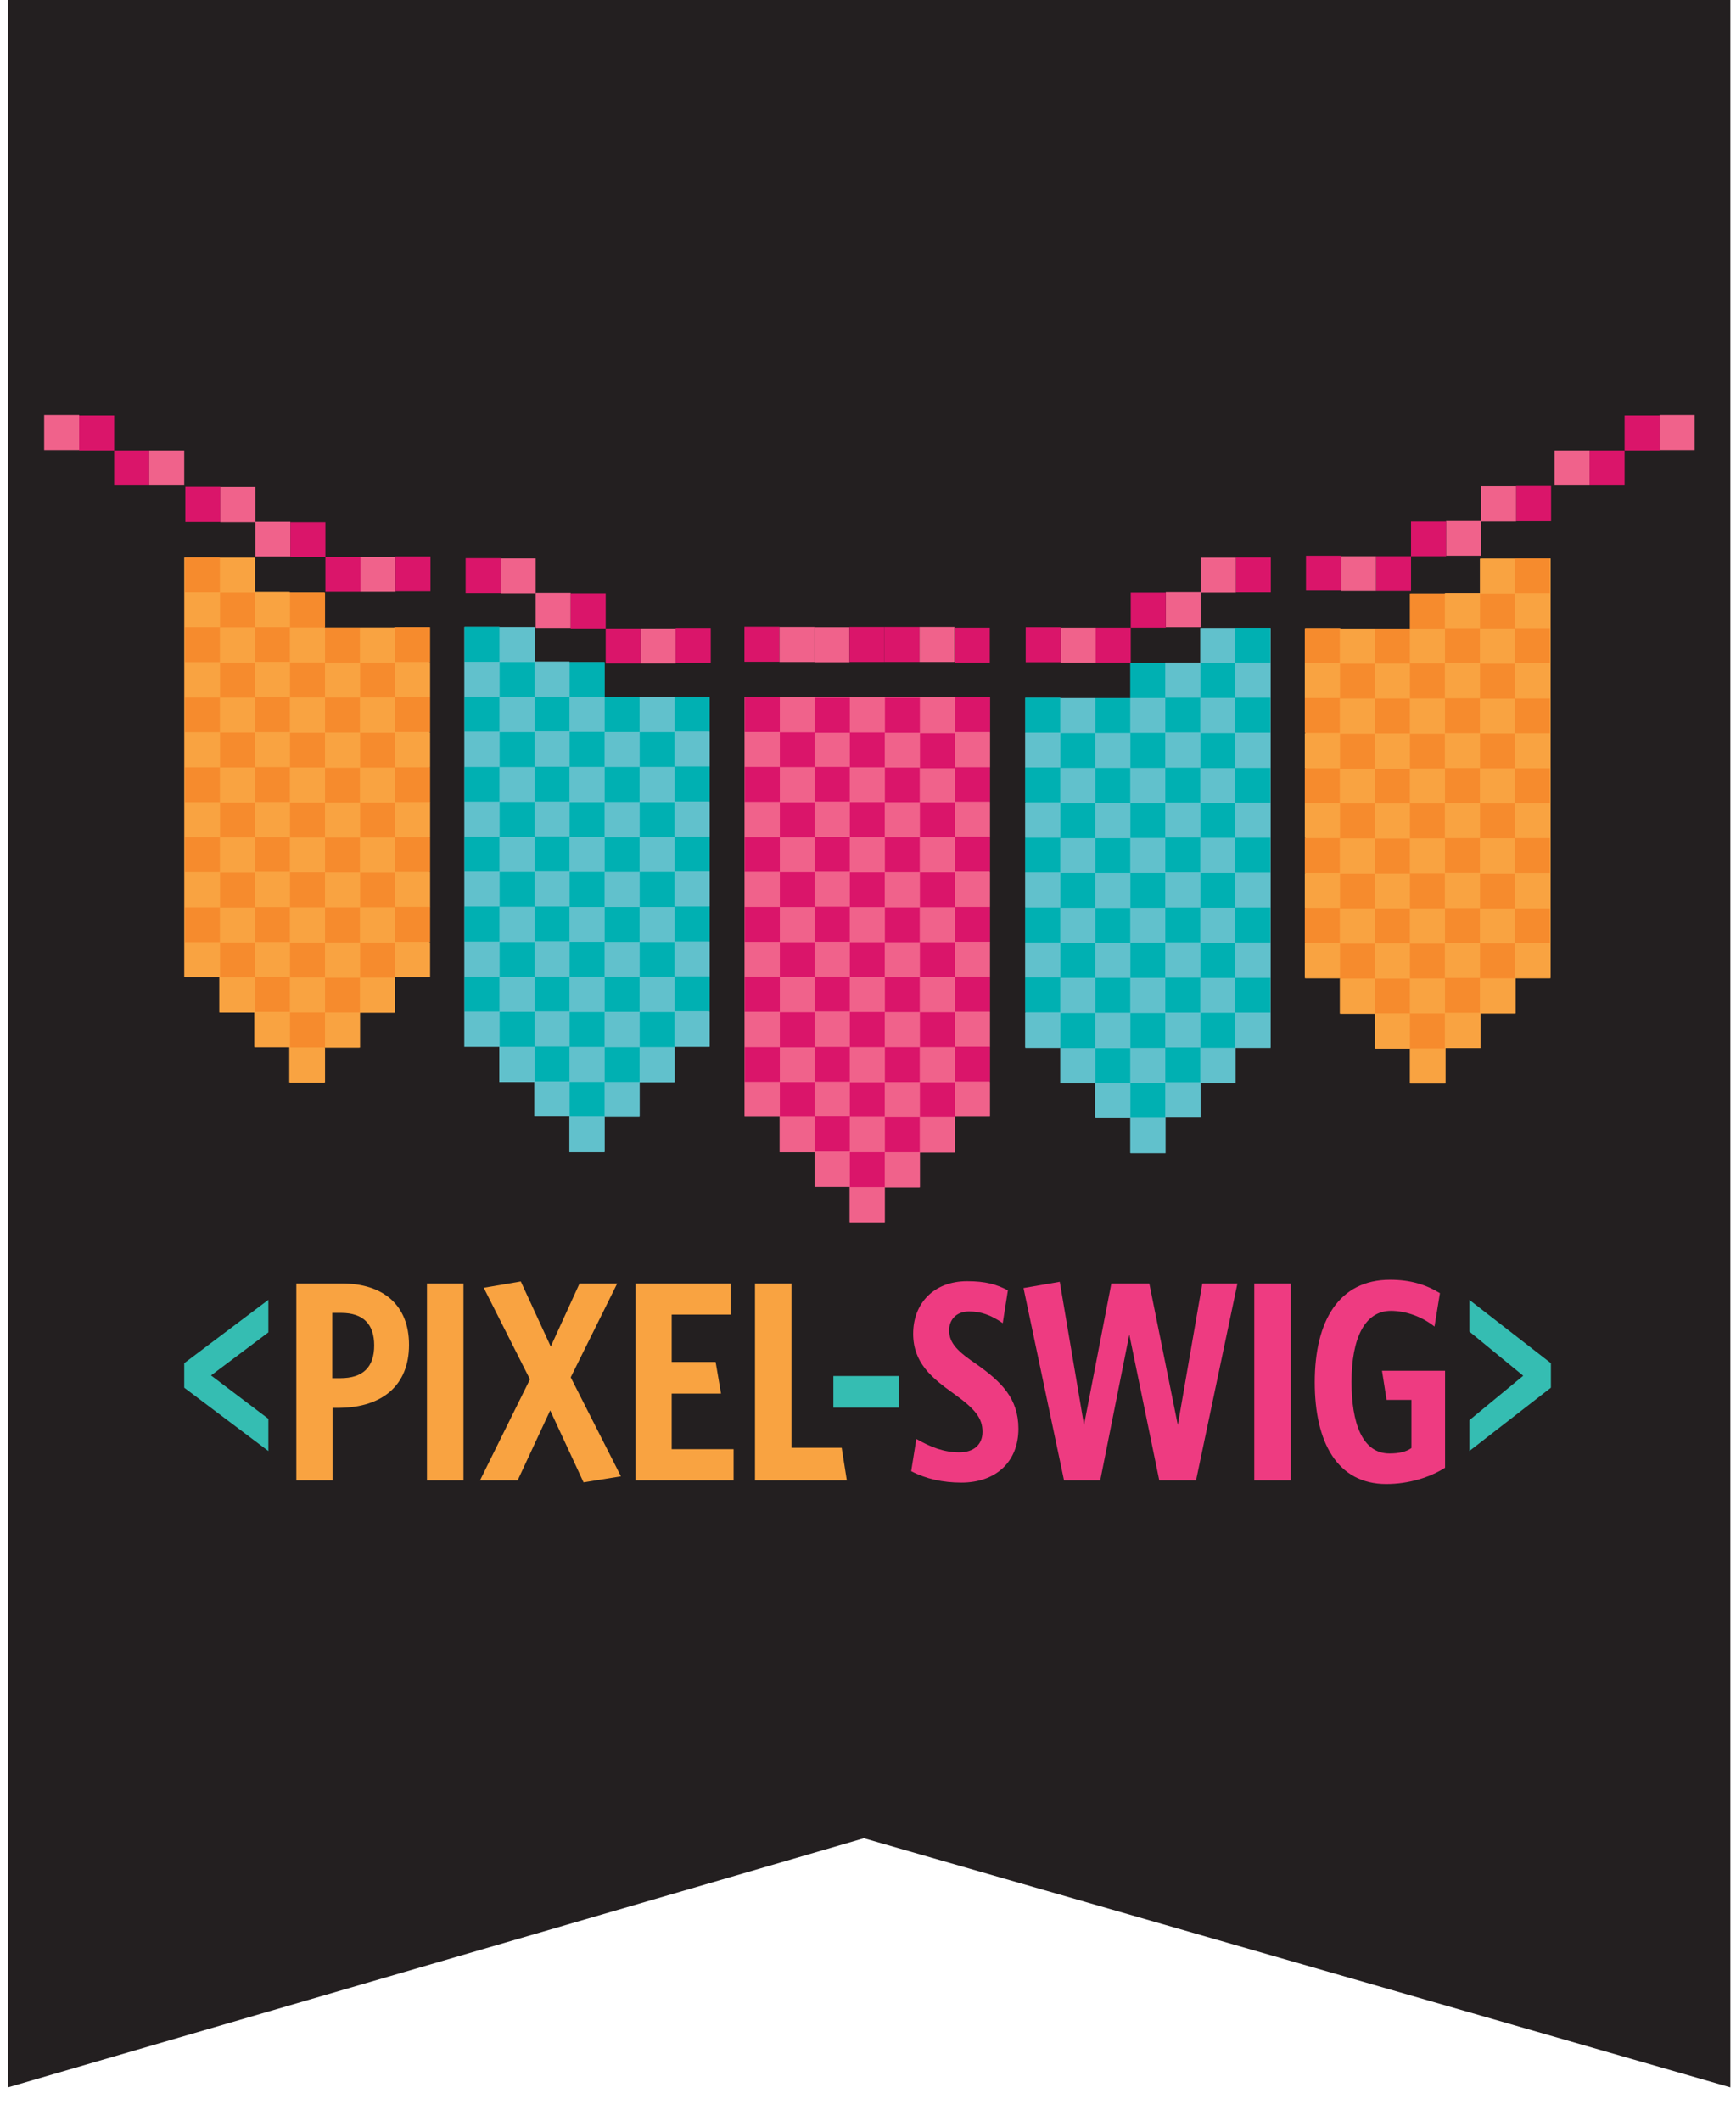 <?xml version="1.0" encoding="utf-8"?>
<!-- Generator: Adobe Illustrator 15.1.0, SVG Export Plug-In . SVG Version: 6.00 Build 0)  -->
<!DOCTYPE svg PUBLIC "-//W3C//DTD SVG 1.1//EN" "http://www.w3.org/Graphics/SVG/1.1/DTD/svg11.dtd">
<svg version="1.1" id="Layer_1" xmlns="http://www.w3.org/2000/svg" xmlns:xlink="http://www.w3.org/1999/xlink" x="0px" y="0px"
	viewBox="135.5 0 168 205.234" enable-background="new 135.5 0 168 205.234"
	 xml:space="preserve">
<g>
	<polygon fill="#231F20" points="136.27,0 136.27,201.972 219.102,177.87 302.953,201.972 302.953,0 	"/>
</g>
<g id="Layer_1_1_" display="none">
	<g display="inline">
		<g>
			<rect x="0.974" y="255.324" fill="#F68B2D" width="9.703" height="9.707"/>
			<rect x="1.089" y="264.789" fill="#F9A341" width="9.707" height="9.703"/>
			<rect x="10.862" y="274.41" fill="#F9A341" width="9.705" height="9.701"/>
			<rect x="20.483" y="284.031" fill="#F9A341" width="9.704" height="9.703"/>
			<rect x="30.333" y="293.804" fill="#F9A341" width="9.707" height="9.705"/>
			<rect x="40.108" y="284.186" fill="#F9A341" width="9.706" height="9.7"/>
			<rect x="49.96" y="274.562" fill="#F9A341" width="9.706" height="9.703"/>
			<rect x="59.811" y="264.94" fill="#F9A341" width="9.705" height="9.705"/>
			<rect x="59.811" y="255.167" fill="#F68B2D" width="9.705" height="9.701"/>
			<rect x="0.974" y="236.082" fill="#F68B2D" width="9.703" height="9.707"/>
			<rect x="1.089" y="245.544" fill="#F9A341" width="9.707" height="9.701"/>
			<rect x="59.811" y="245.697" fill="#F9A341" width="9.705" height="9.704"/>
			<rect x="59.811" y="235.921" fill="#F68B2D" width="9.705" height="9.705"/>
			<rect x="0.868" y="216.937" fill="#F68B2D" width="9.705" height="9.708"/>
			<rect x="0.986" y="226.402" fill="#F9A341" width="9.705" height="9.704"/>
			<rect x="59.708" y="226.554" fill="#F9A341" width="9.705" height="9.703"/>
			<rect x="59.708" y="216.781" fill="#F68B2D" width="9.705" height="9.702"/>
			<rect x="0.738" y="197.764" fill="#F68B2D" width="9.706" height="9.709"/>
			<rect x="0.856" y="207.229" fill="#F9A341" width="9.705" height="9.702"/>
			<rect x="59.578" y="207.382" fill="#F9A341" width="9.705" height="9.703"/>
			<rect x="59.578" y="197.608" fill="#F68B2D" width="9.705" height="9.702"/>
			<rect x="0.667" y="178.957" fill="#F68B2D" width="9.704" height="9.707"/>
			<rect x="0.783" y="188.427" fill="#F9A341" width="9.706" height="9.697"/>
			<rect x="59.506" y="188.58" fill="#F9A341" width="9.706" height="9.698"/>
			<rect x="59.506" y="178.804" fill="#F68B2D" width="9.706" height="9.699"/>
			<rect x="30.192" y="284.14" fill="#F68B2D" width="9.705" height="9.707"/>
			<rect x="20.418" y="274.464" fill="#F68B2D" width="9.706" height="9.709"/>
			<rect x="30.002" y="274.41" fill="#F9A341" width="9.706" height="9.701"/>
			<rect x="40.167" y="274.591" fill="#F68B2D" width="9.708" height="9.705"/>
			<rect x="10.862" y="264.736" fill="#F68B2D" width="9.705" height="9.702"/>
			<rect x="49.96" y="264.89" fill="#F68B2D" width="9.706" height="9.701"/>
			<rect x="20.418" y="264.791" fill="#F9A341" width="9.706" height="9.707"/>
			<rect x="30.002" y="264.736" fill="#F68B2D" width="9.706" height="9.702"/>
			<rect x="40.167" y="264.917" fill="#F9A341" width="9.708" height="9.707"/>
			<rect x="10.965" y="255.546" fill="#F9A341" width="9.704" height="9.705"/>
			<rect x="50.061" y="255.701" fill="#F9A341" width="9.705" height="9.703"/>
			<rect x="20.518" y="255.605" fill="#F68B2D" width="9.705" height="9.708"/>
			<rect x="30.103" y="255.546" fill="#F9A341" width="9.706" height="9.705"/>
			<rect x="40.269" y="255.729" fill="#F68B2D" width="9.706" height="9.708"/>
			<rect x="10.965" y="246.103" fill="#F68B2D" width="9.704" height="9.703"/>
			<rect x="50.061" y="246.257" fill="#F68B2D" width="9.705" height="9.699"/>
			<rect x="20.518" y="246.16" fill="#F9A341" width="9.705" height="9.709"/>
			<rect x="30.103" y="246.103" fill="#F68B2D" width="9.706" height="9.703"/>
			<rect x="40.269" y="246.287" fill="#F9A341" width="9.706" height="9.703"/>
			<rect x="11.065" y="236.71" fill="#F9A341" width="9.705" height="9.703"/>
			<rect x="50.161" y="236.863" fill="#F9A341" width="9.706" height="9.701"/>
			<rect x="20.62" y="236.768" fill="#F68B2D" width="9.705" height="9.709"/>
			<rect x="30.206" y="236.71" fill="#F9A341" width="9.704" height="9.703"/>
			<rect x="40.368" y="236.893" fill="#F68B2D" width="9.709" height="9.707"/>
			<rect x="10.759" y="226.966" fill="#F68B2D" width="9.707" height="9.701"/>
			<rect x="49.856" y="227.117" fill="#F68B2D" width="9.704" height="9.704"/>
			<rect x="20.314" y="227.021" fill="#F9A341" width="9.704" height="9.708"/>
			<rect x="29.899" y="226.966" fill="#F68B2D" width="9.707" height="9.701"/>
			<rect x="40.066" y="227.145" fill="#F9A341" width="9.704" height="9.71"/>
			<g>
				<rect x="10.785" y="217.214" fill="#F9A341" width="9.703" height="9.701"/>
				<rect x="49.882" y="217.367" fill="#F9A341" width="9.708" height="9.703"/>
				<rect x="20.34" y="217.272" fill="#F68B2D" width="9.706" height="9.707"/>
				<rect x="29.927" y="217.214" fill="#F9A341" width="9.706" height="9.701"/>
				<rect x="40.091" y="217.395" fill="#F68B2D" width="9.708" height="9.709"/>
				<rect x="10.785" y="207.539" fill="#F68B2D" width="9.703" height="9.705"/>
				<rect x="49.882" y="207.694" fill="#F68B2D" width="9.708" height="9.701"/>
				<rect x="20.34" y="207.596" fill="#F9A341" width="9.706" height="9.706"/>
				<rect x="29.927" y="207.539" fill="#F68B2D" width="9.706" height="9.705"/>
				<rect x="40.091" y="207.723" fill="#F9A341" width="9.708" height="9.708"/>
				<rect x="10.887" y="198.354" fill="#F9A341" width="9.704" height="9.704"/>
				<rect x="49.983" y="198.503" fill="#F9A341" width="9.704" height="9.703"/>
				<rect x="20.441" y="198.41" fill="#F68B2D" width="9.705" height="9.707"/>
				<rect x="30.027" y="198.354" fill="#F9A341" width="9.706" height="9.704"/>
				<rect x="40.193" y="198.533" fill="#F68B2D" width="9.703" height="9.709"/>
				<rect x="10.887" y="188.908" fill="#F68B2D" width="9.704" height="9.703"/>
				<rect x="49.983" y="189.062" fill="#F68B2D" width="9.704" height="9.699"/>
				<rect x="20.441" y="188.964" fill="#F9A341" width="9.705" height="9.707"/>
				<rect x="30.027" y="188.908" fill="#F68B2D" width="9.706" height="9.703"/>
				<rect x="40.193" y="189.089" fill="#F9A341" width="9.703" height="9.707"/>
				<rect x="10.988" y="179.516" fill="#F9A341" width="9.708" height="9.702"/>
				<rect x="50.087" y="179.667" fill="#F9A341" width="9.704" height="9.705"/>
				<rect x="20.541" y="179.572" fill="#F68B2D" width="9.706" height="9.707"/>
				<rect x="30.129" y="179.516" fill="#F9A341" width="9.704" height="9.702"/>
				<rect x="40.294" y="179.697" fill="#F68B2D" width="9.706" height="9.706"/>
				<rect x="10.682" y="169.77" fill="#F68B2D" width="9.706" height="9.702"/>
				<rect x="20.239" y="169.826" fill="#F9A341" width="9.704" height="9.709"/>
				<rect x="29.823" y="169.77" fill="#F68B2D" width="9.708" height="9.702"/>
			</g>
			<rect x="0.667" y="160.33" fill="#F68B2D" width="9.704" height="9.709"/>
			<rect x="0.783" y="169.791" fill="#F9A341" width="9.706" height="9.707"/>
		</g>
		<g>
			<rect x="80.557" y="279.767" fill="#61C1CC" width="9.702" height="9.707"/>
			<rect x="80.673" y="289.23" fill="#00B0B2" width="9.703" height="9.704"/>
			<rect x="90.446" y="298.853" fill="#00B0B2" width="9.705" height="9.701"/>
			<rect x="100.066" y="308.474" fill="#00B0B2" width="9.706" height="9.704"/>
			<rect x="109.918" y="318.248" fill="#00B0B2" width="9.704" height="9.703"/>
			<rect x="119.691" y="308.625" fill="#00B0B2" width="9.705" height="9.705"/>
			<rect x="129.544" y="299.005" fill="#00B0B2" width="9.703" height="9.703"/>
			<rect x="139.392" y="289.382" fill="#00B0B2" width="9.705" height="9.705"/>
			<rect x="139.392" y="279.608" fill="#61C1CC" width="9.705" height="9.703"/>
			<rect x="80.557" y="260.524" fill="#61C1CC" width="9.702" height="9.707"/>
			<rect x="80.673" y="269.99" fill="#00B0B2" width="9.703" height="9.699"/>
			<rect x="139.392" y="270.142" fill="#00B0B2" width="9.705" height="9.701"/>
			<rect x="139.392" y="260.367" fill="#61C1CC" width="9.705" height="9.703"/>
			<rect x="80.453" y="241.38" fill="#61C1CC" width="9.705" height="9.707"/>
			<rect x="80.568" y="250.845" fill="#00B0B2" width="9.707" height="9.703"/>
			<rect x="139.29" y="250.996" fill="#00B0B2" width="9.706" height="9.705"/>
			<rect x="139.29" y="241.225" fill="#61C1CC" width="9.706" height="9.7"/>
			<rect x="80.323" y="222.208" fill="#61C1CC" width="9.706" height="9.707"/>
			<rect x="80.439" y="231.673" fill="#00B0B2" width="9.706" height="9.701"/>
			<rect x="139.161" y="231.828" fill="#00B0B2" width="9.704" height="9.7"/>
			<rect x="139.161" y="222.05" fill="#61C1CC" width="9.704" height="9.703"/>
			<rect x="80.25" y="203.398" fill="#61C1CC" width="9.703" height="9.717"/>
			<rect x="80.366" y="212.865" fill="#00B0B2" width="9.705" height="9.707"/>
			<rect x="139.086" y="213.017" fill="#00B0B2" width="9.706" height="9.709"/>
			<rect x="139.086" y="203.248" fill="#61C1CC" width="9.706" height="9.701"/>
			<rect x="109.774" y="308.583" fill="#61C1CC" width="9.707" height="9.707"/>
			<rect x="100.001" y="298.912" fill="#61C1CC" width="9.704" height="9.707"/>
			<rect x="109.585" y="298.853" fill="#00B0B2" width="9.706" height="9.701"/>
			<rect x="119.75" y="299.033" fill="#61C1CC" width="9.708" height="9.707"/>
			<rect x="90.446" y="289.178" fill="#61C1CC" width="9.705" height="9.704"/>
			<rect x="129.544" y="289.33" fill="#61C1CC" width="9.703" height="9.705"/>
			<rect x="100.001" y="289.234" fill="#00B0B2" width="9.704" height="9.708"/>
			<rect x="109.585" y="289.178" fill="#61C1CC" width="9.706" height="9.704"/>
			<rect x="119.75" y="289.361" fill="#00B0B2" width="9.708" height="9.704"/>
			<rect x="90.545" y="279.992" fill="#00B0B2" width="9.706" height="9.701"/>
			<rect x="129.642" y="280.144" fill="#00B0B2" width="9.705" height="9.704"/>
			<rect x="100.1" y="280.048" fill="#61C1CC" width="9.705" height="9.707"/>
			<rect x="109.686" y="279.992" fill="#00B0B2" width="9.707" height="9.701"/>
			<rect x="119.853" y="280.171" fill="#61C1CC" width="9.705" height="9.707"/>
			<rect x="90.545" y="270.546" fill="#61C1CC" width="9.706" height="9.703"/>
			<rect x="129.642" y="270.697" fill="#61C1CC" width="9.705" height="9.704"/>
			<rect x="100.1" y="270.602" fill="#00B0B2" width="9.705" height="9.71"/>
			<rect x="109.686" y="270.546" fill="#61C1CC" width="9.707" height="9.703"/>
			<rect x="119.853" y="270.729" fill="#00B0B2" width="9.705" height="9.706"/>
			<rect x="90.647" y="261.151" fill="#00B0B2" width="9.707" height="9.704"/>
			<rect x="129.746" y="261.306" fill="#00B0B2" width="9.704" height="9.701"/>
			<rect x="100.204" y="261.212" fill="#61C1CC" width="9.704" height="9.705"/>
			<rect x="109.789" y="261.151" fill="#00B0B2" width="9.707" height="9.704"/>
			<rect x="119.953" y="261.335" fill="#61C1CC" width="9.708" height="9.707"/>
			<rect x="90.343" y="251.408" fill="#61C1CC" width="9.704" height="9.701"/>
			<rect x="129.439" y="251.56" fill="#61C1CC" width="9.704" height="9.704"/>
			<rect x="99.896" y="251.464" fill="#00B0B2" width="9.705" height="9.707"/>
			<rect x="109.482" y="251.408" fill="#61C1CC" width="9.708" height="9.701"/>
			<rect x="119.649" y="251.589" fill="#00B0B2" width="9.705" height="9.707"/>
			<g>
				<rect x="90.369" y="241.658" fill="#00B0B2" width="9.704" height="9.701"/>
				<rect x="129.466" y="241.812" fill="#00B0B2" width="9.706" height="9.703"/>
				<rect x="99.923" y="241.714" fill="#61C1CC" width="9.707" height="9.707"/>
				<rect x="109.509" y="241.658" fill="#00B0B2" width="9.704" height="9.701"/>
				<rect x="119.675" y="241.839" fill="#61C1CC" width="9.705" height="9.707"/>
				<rect x="90.369" y="231.983" fill="#61C1CC" width="9.704" height="9.705"/>
				<rect x="129.466" y="232.138" fill="#61C1CC" width="9.706" height="9.701"/>
				<rect x="99.923" y="232.041" fill="#00B0B2" width="9.707" height="9.707"/>
				<rect x="109.509" y="231.983" fill="#61C1CC" width="9.704" height="9.705"/>
				<rect x="119.675" y="232.167" fill="#00B0B2" width="9.705" height="9.703"/>
				<rect x="90.472" y="222.794" fill="#00B0B2" width="9.702" height="9.703"/>
				<rect x="129.566" y="222.949" fill="#00B0B2" width="9.705" height="9.701"/>
				<rect x="100.024" y="222.852" fill="#61C1CC" width="9.705" height="9.708"/>
				<rect x="109.612" y="222.794" fill="#00B0B2" width="9.704" height="9.703"/>
				<rect x="119.777" y="222.978" fill="#61C1CC" width="9.704" height="9.706"/>
				<rect x="90.472" y="213.352" fill="#61C1CC" width="9.702" height="9.702"/>
				<rect x="129.566" y="213.505" fill="#61C1CC" width="9.705" height="9.703"/>
				<rect x="100.024" y="213.408" fill="#00B0B2" width="9.705" height="9.709"/>
				<rect x="109.612" y="213.352" fill="#61C1CC" width="9.704" height="9.702"/>
				<rect x="119.777" y="213.533" fill="#00B0B2" width="9.704" height="9.707"/>
				<rect x="90.573" y="203.958" fill="#00B0B2" width="9.705" height="9.703"/>
				<rect x="129.668" y="204.111" fill="#00B0B2" width="9.708" height="9.705"/>
				<rect x="100.125" y="204.016" fill="#61C1CC" width="9.708" height="9.708"/>
				<rect x="109.714" y="203.958" fill="#00B0B2" width="9.704" height="9.703"/>
				<rect x="119.878" y="204.139" fill="#61C1CC" width="9.706" height="9.708"/>
				<rect x="90.267" y="194.212" fill="#61C1CC" width="9.704" height="9.703"/>
				<rect x="99.821" y="194.27" fill="#00B0B2" width="9.706" height="9.707"/>
				<rect x="109.407" y="194.212" fill="#61C1CC" width="9.704" height="9.703"/>
			</g>
			<rect x="80.25" y="184.773" fill="#61C1CC" width="9.703" height="9.707"/>
			<rect x="80.366" y="194.23" fill="#00B0B2" width="9.705" height="9.708"/>
		</g>
		<g>
			<rect x="159.803" y="295.14" fill="#DA156A" width="9.708" height="9.71"/>
			<rect x="159.918" y="304.604" fill="#F0628B" width="9.705" height="9.706"/>
			<rect x="169.695" y="314.228" fill="#F0628B" width="9.702" height="9.7"/>
			<rect x="179.316" y="323.85" fill="#F0628B" width="9.703" height="9.7"/>
			<rect x="189.164" y="333.625" fill="#F0628B" width="9.705" height="9.701"/>
			<rect x="198.941" y="324.001" fill="#F0628B" width="9.701" height="9.701"/>
			<rect x="208.791" y="314.378" fill="#F0628B" width="9.703" height="9.703"/>
			<rect x="218.641" y="304.759" fill="#F0628B" width="9.701" height="9.701"/>
			<rect x="218.641" y="294.985" fill="#DA156A" width="9.701" height="9.701"/>
			<rect x="159.803" y="275.899" fill="#DA156A" width="9.708" height="9.708"/>
			<rect x="159.918" y="285.362" fill="#F0628B" width="9.705" height="9.703"/>
			<rect x="218.641" y="285.516" fill="#F0628B" width="9.701" height="9.702"/>
			<rect x="218.641" y="275.742" fill="#DA156A" width="9.701" height="9.702"/>
			<rect x="159.701" y="256.755" fill="#DA156A" width="9.699" height="9.705"/>
			<rect x="159.817" y="266.221" fill="#F0628B" width="9.704" height="9.702"/>
			<rect x="218.542" y="266.375" fill="#F0628B" width="9.704" height="9.701"/>
			<rect x="218.542" y="256.598" fill="#DA156A" width="9.704" height="9.702"/>
			<rect x="159.57" y="237.585" fill="#DA156A" width="9.709" height="9.707"/>
			<rect x="159.69" y="247.048" fill="#F0628B" width="9.703" height="9.701"/>
			<rect x="218.408" y="247.203" fill="#F0628B" width="9.707" height="9.701"/>
			<rect x="218.408" y="237.425" fill="#DA156A" width="9.707" height="9.705"/>
			<rect x="159.495" y="218.776" fill="#DA156A" width="9.708" height="9.711"/>
			<rect x="159.614" y="228.242" fill="#F0628B" width="9.704" height="9.707"/>
			<rect x="218.336" y="228.392" fill="#F0628B" width="9.703" height="9.708"/>
			<rect x="218.336" y="218.623" fill="#DA156A" width="9.703" height="9.703"/>
			<rect x="189.022" y="323.957" fill="#DA156A" width="9.704" height="9.711"/>
			<rect x="179.251" y="314.283" fill="#DA156A" width="9.701" height="9.709"/>
			<rect x="188.837" y="314.228" fill="#F0628B" width="9.702" height="9.7"/>
			<rect x="199.003" y="314.408" fill="#DA156A" width="9.702" height="9.711"/>
			<rect x="169.695" y="304.555" fill="#DA156A" width="9.702" height="9.7"/>
			<rect x="208.791" y="304.707" fill="#DA156A" width="9.703" height="9.701"/>
			<rect x="179.251" y="304.608" fill="#F0628B" width="9.701" height="9.71"/>
			<rect x="188.837" y="304.555" fill="#DA156A" width="9.702" height="9.7"/>
			<rect x="199.003" y="304.734" fill="#F0628B" width="9.702" height="9.708"/>
			<rect x="169.795" y="295.369" fill="#F0628B" width="9.707" height="9.7"/>
			<rect x="208.891" y="295.517" fill="#F0628B" width="9.708" height="9.704"/>
			<rect x="179.348" y="295.425" fill="#DA156A" width="9.709" height="9.703"/>
			<rect x="188.933" y="295.369" fill="#F0628B" width="9.708" height="9.7"/>
			<rect x="199.098" y="295.548" fill="#DA156A" width="9.709" height="9.707"/>
			<rect x="169.795" y="285.921" fill="#DA156A" width="9.707" height="9.701"/>
			<rect x="208.891" y="286.074" fill="#DA156A" width="9.708" height="9.703"/>
			<rect x="179.348" y="285.979" fill="#F0628B" width="9.709" height="9.707"/>
			<rect x="188.933" y="285.921" fill="#DA156A" width="9.708" height="9.701"/>
			<rect x="199.098" y="286.103" fill="#F0628B" width="9.709" height="9.707"/>
			<rect x="169.901" y="276.529" fill="#F0628B" width="9.701" height="9.705"/>
			<rect x="208.995" y="276.68" fill="#F0628B" width="9.705" height="9.704"/>
			<rect x="179.454" y="276.585" fill="#DA156A" width="9.705" height="9.707"/>
			<rect x="189.039" y="276.529" fill="#F0628B" width="9.707" height="9.705"/>
			<rect x="199.203" y="276.712" fill="#DA156A" width="9.709" height="9.703"/>
			<rect x="169.595" y="266.781" fill="#DA156A" width="9.701" height="9.704"/>
			<rect x="208.69" y="266.938" fill="#DA156A" width="9.704" height="9.701"/>
			<rect x="179.149" y="266.841" fill="#F0628B" width="9.702" height="9.707"/>
			<rect x="188.732" y="266.781" fill="#DA156A" width="9.707" height="9.704"/>
			<rect x="198.898" y="266.964" fill="#F0628B" width="9.707" height="9.709"/>
			<g>
				<rect x="169.617" y="257.033" fill="#F0628B" width="9.703" height="9.704"/>
				<rect x="208.715" y="257.186" fill="#F0628B" width="9.702" height="9.703"/>
				<rect x="179.174" y="257.089" fill="#DA156A" width="9.7" height="9.707"/>
				<rect x="188.762" y="257.033" fill="#F0628B" width="9.699" height="9.704"/>
				<rect x="198.927" y="257.214" fill="#DA156A" width="9.702" height="9.707"/>
				<rect x="169.617" y="247.358" fill="#DA156A" width="9.703" height="9.705"/>
				<rect x="208.715" y="247.511" fill="#DA156A" width="9.702" height="9.703"/>
				<rect x="179.174" y="247.417" fill="#F0628B" width="9.7" height="9.707"/>
				<rect x="188.762" y="247.358" fill="#DA156A" width="9.699" height="9.705"/>
				<rect x="198.927" y="247.541" fill="#F0628B" width="9.702" height="9.707"/>
				<rect x="169.717" y="238.171" fill="#F0628B" width="9.709" height="9.703"/>
				<rect x="208.815" y="238.324" fill="#F0628B" width="9.707" height="9.704"/>
				<rect x="179.271" y="238.229" fill="#DA156A" width="9.708" height="9.709"/>
				<rect x="188.856" y="238.171" fill="#F0628B" width="9.706" height="9.703"/>
				<rect x="199.021" y="238.354" fill="#DA156A" width="9.709" height="9.707"/>
				<rect x="169.717" y="228.728" fill="#DA156A" width="9.709" height="9.701"/>
				<rect x="208.815" y="228.878" fill="#DA156A" width="9.707" height="9.705"/>
				<rect x="179.271" y="228.785" fill="#F0628B" width="9.708" height="9.707"/>
				<rect x="188.856" y="228.728" fill="#DA156A" width="9.706" height="9.701"/>
				<rect x="199.021" y="228.908" fill="#F0628B" width="9.709" height="9.707"/>
				<rect x="169.823" y="219.335" fill="#F0628B" width="9.703" height="9.701"/>
				<rect x="208.922" y="219.488" fill="#F0628B" width="9.7" height="9.703"/>
				<rect x="179.375" y="219.392" fill="#DA156A" width="9.705" height="9.708"/>
				<rect x="188.962" y="219.335" fill="#F0628B" width="9.706" height="9.701"/>
				<rect x="199.127" y="219.516" fill="#DA156A" width="9.708" height="9.706"/>
				<rect x="169.517" y="209.587" fill="#DA156A" width="9.702" height="9.703"/>
				<rect x="208.616" y="209.742" fill="#DA156A" width="9.7" height="9.701"/>
				<rect x="179.073" y="209.646" fill="#F0628B" width="9.702" height="9.708"/>
				<rect x="188.656" y="209.587" fill="#DA156A" width="9.709" height="9.703"/>
				<rect x="198.821" y="209.769" fill="#F0628B" width="9.708" height="9.709"/>
			</g>
			<rect x="159.614" y="209.609" fill="#F0628B" width="9.704" height="9.707"/>
		</g>
		<g>
			<rect x="377.764" y="255.083" fill="#F68B2D" width="9.705" height="9.707"/>
			<rect x="377.643" y="264.55" fill="#F9A341" width="9.711" height="9.701"/>
			<rect x="367.874" y="274.171" fill="#F9A341" width="9.705" height="9.703"/>
			<rect x="358.25" y="283.792" fill="#F9A341" width="9.707" height="9.701"/>
			<rect x="348.399" y="293.565" fill="#F9A341" width="9.704" height="9.703"/>
			<rect x="338.625" y="283.944" fill="#F9A341" width="9.709" height="9.705"/>
			<rect x="328.772" y="274.322" fill="#F9A341" width="9.711" height="9.704"/>
			<rect x="318.924" y="264.703" fill="#F9A341" width="9.707" height="9.703"/>
			<rect x="318.924" y="254.929" fill="#F68B2D" width="9.707" height="9.701"/>
			<rect x="377.764" y="235.841" fill="#F68B2D" width="9.705" height="9.707"/>
			<rect x="377.643" y="245.305" fill="#F9A341" width="9.711" height="9.704"/>
			<rect x="318.924" y="245.458" fill="#F9A341" width="9.707" height="9.703"/>
			<rect x="318.924" y="235.686" fill="#F68B2D" width="9.707" height="9.701"/>
			<rect x="377.866" y="216.699" fill="#F68B2D" width="9.707" height="9.707"/>
			<rect x="377.75" y="226.164" fill="#F9A341" width="9.709" height="9.703"/>
			<rect x="319.028" y="226.315" fill="#F9A341" width="9.707" height="9.702"/>
			<rect x="319.028" y="216.541" fill="#F68B2D" width="9.707" height="9.705"/>
			<rect x="377.997" y="197.527" fill="#F68B2D" width="9.705" height="9.71"/>
			<rect x="377.879" y="206.992" fill="#F9A341" width="9.701" height="9.702"/>
			<rect x="319.159" y="207.143" fill="#F9A341" width="9.701" height="9.703"/>
			<rect x="319.159" y="197.371" fill="#F68B2D" width="9.701" height="9.703"/>
			<rect x="378.071" y="178.718" fill="#F68B2D" width="9.701" height="9.712"/>
			<rect x="377.95" y="188.183" fill="#F9A341" width="9.707" height="9.707"/>
			<rect x="319.227" y="188.335" fill="#F9A341" width="9.709" height="9.707"/>
			<rect x="319.227" y="178.569" fill="#F68B2D" width="9.709" height="9.7"/>
			<rect x="348.542" y="283.901" fill="#F68B2D" width="9.709" height="9.705"/>
			<rect x="358.317" y="274.229" fill="#F68B2D" width="9.707" height="9.706"/>
			<rect x="348.733" y="274.171" fill="#F9A341" width="9.707" height="9.703"/>
			<rect x="338.567" y="274.353" fill="#F68B2D" width="9.707" height="9.706"/>
			<rect x="367.874" y="264.498" fill="#F68B2D" width="9.705" height="9.701"/>
			<rect x="328.772" y="264.649" fill="#F68B2D" width="9.711" height="9.704"/>
			<rect x="358.317" y="264.554" fill="#F9A341" width="9.707" height="9.705"/>
			<rect x="348.733" y="264.498" fill="#F68B2D" width="9.707" height="9.701"/>
			<rect x="338.567" y="264.679" fill="#F9A341" width="9.707" height="9.708"/>
			<rect x="367.776" y="255.309" fill="#F9A341" width="9.698" height="9.703"/>
			<rect x="328.678" y="255.462" fill="#F9A341" width="9.701" height="9.703"/>
			<rect x="358.219" y="255.367" fill="#F68B2D" width="9.705" height="9.707"/>
			<rect x="348.631" y="255.309" fill="#F9A341" width="9.705" height="9.703"/>
			<rect x="338.465" y="255.49" fill="#F68B2D" width="9.705" height="9.711"/>
			<rect x="367.776" y="245.862" fill="#F68B2D" width="9.698" height="9.704"/>
			<rect x="328.678" y="246.016" fill="#F68B2D" width="9.701" height="9.702"/>
			<rect x="358.219" y="245.921" fill="#F9A341" width="9.705" height="9.709"/>
			<rect x="348.631" y="245.862" fill="#F68B2D" width="9.705" height="9.704"/>
			<rect x="338.465" y="246.044" fill="#F9A341" width="9.705" height="9.709"/>
			<rect x="367.668" y="236.472" fill="#F9A341" width="9.711" height="9.699"/>
			<rect x="328.573" y="236.625" fill="#F9A341" width="9.709" height="9.703"/>
			<rect x="358.116" y="236.528" fill="#F68B2D" width="9.707" height="9.708"/>
			<rect x="348.532" y="236.472" fill="#F9A341" width="9.703" height="9.699"/>
			<rect x="338.364" y="236.651" fill="#F68B2D" width="9.705" height="9.71"/>
			<rect x="367.975" y="226.727" fill="#F68B2D" width="9.707" height="9.703"/>
			<rect x="328.881" y="226.876" fill="#F68B2D" width="9.705" height="9.705"/>
			<rect x="358.422" y="226.785" fill="#F9A341" width="9.705" height="9.707"/>
			<rect x="348.838" y="226.727" fill="#F68B2D" width="9.703" height="9.703"/>
			<rect x="338.672" y="226.906" fill="#F9A341" width="9.701" height="9.709"/>
			<g>
				<rect x="367.948" y="216.977" fill="#F9A341" width="9.707" height="9.702"/>
				<rect x="328.848" y="217.128" fill="#F9A341" width="9.709" height="9.703"/>
				<rect x="358.393" y="217.033" fill="#F68B2D" width="9.707" height="9.709"/>
				<rect x="348.809" y="216.977" fill="#F9A341" width="9.705" height="9.702"/>
				<rect x="338.645" y="217.16" fill="#F68B2D" width="9.705" height="9.703"/>
				<rect x="367.948" y="207.304" fill="#F68B2D" width="9.707" height="9.699"/>
				<rect x="328.848" y="207.453" fill="#F68B2D" width="9.709" height="9.707"/>
				<rect x="358.393" y="207.36" fill="#F9A341" width="9.707" height="9.707"/>
				<rect x="348.809" y="207.304" fill="#F68B2D" width="9.705" height="9.699"/>
				<rect x="338.645" y="207.482" fill="#F9A341" width="9.705" height="9.708"/>
				<rect x="367.85" y="198.115" fill="#F9A341" width="9.703" height="9.701"/>
				<rect x="328.756" y="198.268" fill="#F9A341" width="9.701" height="9.702"/>
				<rect x="358.297" y="198.169" fill="#F68B2D" width="9.701" height="9.709"/>
				<rect x="348.709" y="198.115" fill="#F9A341" width="9.703" height="9.701"/>
				<rect x="338.543" y="198.296" fill="#F68B2D" width="9.703" height="9.709"/>
				<rect x="367.85" y="188.671" fill="#F68B2D" width="9.703" height="9.699"/>
				<rect x="328.756" y="188.824" fill="#F68B2D" width="9.701" height="9.702"/>
				<rect x="358.297" y="188.727" fill="#F9A341" width="9.701" height="9.707"/>
				<rect x="348.709" y="188.671" fill="#F68B2D" width="9.703" height="9.699"/>
				<rect x="338.543" y="188.851" fill="#F9A341" width="9.703" height="9.707"/>
				<rect x="367.747" y="179.277" fill="#F9A341" width="9.707" height="9.704"/>
				<rect x="328.651" y="179.429" fill="#F9A341" width="9.709" height="9.703"/>
				<rect x="358.192" y="179.335" fill="#F68B2D" width="9.707" height="9.705"/>
				<rect x="348.608" y="179.277" fill="#F9A341" width="9.7" height="9.704"/>
				<rect x="338.442" y="179.458" fill="#F68B2D" width="9.702" height="9.709"/>
				<rect x="368.051" y="169.533" fill="#F68B2D" width="9.709" height="9.701"/>
				<rect x="358.497" y="169.587" fill="#F9A341" width="9.707" height="9.709"/>
				<rect x="348.915" y="169.533" fill="#F68B2D" width="9.703" height="9.701"/>
			</g>
			<rect x="378.071" y="160.091" fill="#F68B2D" width="9.701" height="9.705"/>
			<rect x="377.95" y="169.552" fill="#F9A341" width="9.707" height="9.705"/>
		</g>
		<g>
			<rect x="298.331" y="279.566" fill="#61C1CC" width="9.707" height="9.708"/>
			<rect x="298.213" y="289.029" fill="#00B0B2" width="9.709" height="9.7"/>
			<rect x="288.439" y="298.649" fill="#00B0B2" width="9.707" height="9.703"/>
			<rect x="278.816" y="308.272" fill="#00B0B2" width="9.711" height="9.701"/>
			<rect x="268.963" y="318.046" fill="#00B0B2" width="9.715" height="9.703"/>
			<rect x="259.189" y="308.428" fill="#00B0B2" width="9.707" height="9.698"/>
			<rect x="249.337" y="298.804" fill="#00B0B2" width="9.71" height="9.699"/>
			<rect x="239.49" y="289.182" fill="#00B0B2" width="9.705" height="9.702"/>
			<rect x="239.49" y="279.408" fill="#61C1CC" width="9.705" height="9.703"/>
			<rect x="298.331" y="260.321" fill="#61C1CC" width="9.707" height="9.71"/>
			<rect x="298.213" y="269.787" fill="#00B0B2" width="9.709" height="9.702"/>
			<rect x="239.49" y="269.939" fill="#00B0B2" width="9.705" height="9.702"/>
			<rect x="239.49" y="260.166" fill="#61C1CC" width="9.705" height="9.703"/>
			<rect x="298.436" y="241.179" fill="#61C1CC" width="9.705" height="9.708"/>
			<rect x="298.318" y="250.644" fill="#00B0B2" width="9.701" height="9.702"/>
			<rect x="239.596" y="250.798" fill="#00B0B2" width="9.705" height="9.701"/>
			<rect x="239.596" y="241.023" fill="#61C1CC" width="9.705" height="9.702"/>
			<rect x="298.562" y="222.009" fill="#61C1CC" width="9.703" height="9.707"/>
			<rect x="298.443" y="231.474" fill="#00B0B2" width="9.706" height="9.701"/>
			<rect x="239.718" y="231.625" fill="#00B0B2" width="9.708" height="9.703"/>
			<rect x="239.718" y="221.853" fill="#61C1CC" width="9.708" height="9.702"/>
			<rect x="298.633" y="203.201" fill="#61C1CC" width="9.709" height="9.713"/>
			<rect x="298.521" y="212.666" fill="#00B0B2" width="9.703" height="9.707"/>
			<rect x="239.793" y="212.818" fill="#00B0B2" width="9.708" height="9.706"/>
			<rect x="239.793" y="203.046" fill="#61C1CC" width="9.708" height="9.705"/>
			<rect x="269.107" y="308.384" fill="#61C1CC" width="9.709" height="9.705"/>
			<rect x="278.887" y="298.708" fill="#61C1CC" width="9.706" height="9.709"/>
			<rect x="269.297" y="298.649" fill="#00B0B2" width="9.71" height="9.703"/>
			<rect x="259.131" y="298.833" fill="#61C1CC" width="9.71" height="9.707"/>
			<rect x="288.439" y="288.976" fill="#61C1CC" width="9.707" height="9.701"/>
			<rect x="249.337" y="289.132" fill="#61C1CC" width="9.71" height="9.699"/>
			<rect x="278.887" y="289.039" fill="#00B0B2" width="9.706" height="9.703"/>
			<rect x="269.297" y="288.976" fill="#61C1CC" width="9.71" height="9.701"/>
			<rect x="259.131" y="289.16" fill="#00B0B2" width="9.71" height="9.709"/>
			<rect x="288.341" y="279.792" fill="#00B0B2" width="9.702" height="9.699"/>
			<rect x="249.243" y="279.943" fill="#00B0B2" width="9.698" height="9.704"/>
			<rect x="278.785" y="279.849" fill="#61C1CC" width="9.704" height="9.706"/>
			<rect x="269.202" y="279.792" fill="#00B0B2" width="9.702" height="9.699"/>
			<rect x="259.025" y="279.971" fill="#61C1CC" width="9.709" height="9.708"/>
			<rect x="288.341" y="270.343" fill="#61C1CC" width="9.702" height="9.705"/>
			<rect x="249.243" y="270.5" fill="#61C1CC" width="9.698" height="9.701"/>
			<rect x="278.785" y="270.405" fill="#00B0B2" width="9.704" height="9.704"/>
			<rect x="269.202" y="270.343" fill="#61C1CC" width="9.702" height="9.705"/>
			<rect x="259.025" y="270.526" fill="#00B0B2" width="9.709" height="9.709"/>
			<rect x="288.241" y="260.953" fill="#00B0B2" width="9.698" height="9.701"/>
			<rect x="249.139" y="261.106" fill="#00B0B2" width="9.705" height="9.703"/>
			<rect x="278.684" y="261.009" fill="#61C1CC" width="9.705" height="9.709"/>
			<rect x="269.098" y="260.953" fill="#00B0B2" width="9.703" height="9.701"/>
			<rect x="258.932" y="261.134" fill="#61C1CC" width="9.709" height="9.707"/>
			<rect x="288.546" y="251.208" fill="#61C1CC" width="9.7" height="9.703"/>
			<rect x="249.443" y="251.359" fill="#61C1CC" width="9.709" height="9.705"/>
			<rect x="278.991" y="251.264" fill="#00B0B2" width="9.704" height="9.708"/>
			<rect x="269.402" y="251.208" fill="#61C1CC" width="9.703" height="9.703"/>
			<rect x="259.236" y="251.387" fill="#00B0B2" width="9.707" height="9.709"/>
			<g>
				<rect x="288.518" y="241.457" fill="#00B0B2" width="9.707" height="9.705"/>
				<rect x="249.416" y="241.609" fill="#00B0B2" width="9.707" height="9.7"/>
				<rect x="278.965" y="241.515" fill="#61C1CC" width="9.704" height="9.707"/>
				<rect x="269.375" y="241.457" fill="#00B0B2" width="9.707" height="9.705"/>
				<rect x="259.208" y="241.636" fill="#61C1CC" width="9.709" height="9.709"/>
				<rect x="288.518" y="231.783" fill="#61C1CC" width="9.707" height="9.703"/>
				<rect x="249.416" y="231.935" fill="#61C1CC" width="9.707" height="9.701"/>
				<rect x="278.965" y="231.839" fill="#00B0B2" width="9.704" height="9.707"/>
				<rect x="269.375" y="231.783" fill="#61C1CC" width="9.707" height="9.703"/>
				<rect x="259.208" y="231.964" fill="#00B0B2" width="9.709" height="9.709"/>
				<rect x="288.417" y="222.596" fill="#00B0B2" width="9.703" height="9.702"/>
				<rect x="249.32" y="222.75" fill="#00B0B2" width="9.699" height="9.703"/>
				<rect x="278.861" y="222.652" fill="#61C1CC" width="9.703" height="9.708"/>
				<rect x="269.279" y="222.596" fill="#00B0B2" width="9.701" height="9.702"/>
				<rect x="259.104" y="222.781" fill="#61C1CC" width="9.707" height="9.704"/>
				<rect x="288.417" y="213.149" fill="#61C1CC" width="9.703" height="9.703"/>
				<rect x="249.32" y="213.305" fill="#61C1CC" width="9.699" height="9.7"/>
				<rect x="278.861" y="213.208" fill="#00B0B2" width="9.703" height="9.705"/>
				<rect x="269.279" y="213.149" fill="#61C1CC" width="9.701" height="9.703"/>
				<rect x="259.104" y="213.333" fill="#00B0B2" width="9.707" height="9.707"/>
				<rect x="288.318" y="203.759" fill="#00B0B2" width="9.699" height="9.701"/>
				<rect x="249.216" y="203.912" fill="#00B0B2" width="9.706" height="9.705"/>
				<rect x="278.761" y="203.814" fill="#61C1CC" width="9.702" height="9.708"/>
				<rect x="269.174" y="203.759" fill="#00B0B2" width="9.701" height="9.701"/>
				<rect x="259.008" y="203.938" fill="#61C1CC" width="9.707" height="9.712"/>
				<rect x="288.622" y="194.011" fill="#61C1CC" width="9.703" height="9.705"/>
				<rect x="279.068" y="194.071" fill="#00B0B2" width="9.701" height="9.708"/>
				<rect x="269.479" y="194.011" fill="#61C1CC" width="9.701" height="9.705"/>
			</g>
			<rect x="298.633" y="184.572" fill="#61C1CC" width="9.709" height="9.709"/>
			<rect x="298.521" y="194.033" fill="#00B0B2" width="9.703" height="9.707"/>
		</g>
		<rect x="218.369" y="209.921" fill="#F0628B" width="9.707" height="9.709"/>
	</g>
	<g display="inline">
		<path fill="#35BDB2" d="M-39.061,436.519v-8.391l28.782-21.664v11.129l-19.611,14.732l19.611,14.838v11.027L-39.061,436.519z"/>
		<path fill="#F9A341" d="M14.118,443.416h-2.441v24.779H-0.715v-67.328h15.611c14.051,0,22.933,7.32,22.933,20.984
			C37.829,435.792,28.654,443.21,14.118,443.416z M14.604,410.921H11.58v22.346h2.732c7.707,0,11.61-3.713,11.61-11.229
			C25.922,414.82,22.214,410.921,14.604,410.921z"/>
		<path fill="#F9A341" d="M43.972,468.195v-67.328h12.494v67.328H43.972z"/>
		<path fill="#F9A341" d="M86.129,444.289l-11.126,23.906H62.124l17.078-34.545l-15.81-31.316l12.683-2.158l10.251,22.256
			l9.848-21.562h12.881l-15.902,32.104l17.17,33.855l-12.778,2.055L86.129,444.289z"/>
		<path fill="#F9A341" d="M115.306,468.195v-67.328h32.59v10.637h-20.199v16.201h15.024l1.852,10.826h-16.876v19.02h21.175v10.646
			h-33.566V468.195z"/>
		<path fill="#F9A341" d="M156.191,468.195v-67.328h12.488v56.201h17.174l1.757,11.127H156.191z"/>
		<path fill="#35BDB2" d="M185.342,443.351v-10.826h22.443v10.826H185.342z"/>
		<path fill="#EE3B81" d="M226.801,468.976c-6.342,0-12.1-1.264-17.174-3.908l1.758-11.021c4.978,2.83,9.469,4.582,14.729,4.582
			c4.887,0,7.911-2.631,7.911-7.02c0-4.779-2.641-7.898-9.861-13.076c-7.508-5.363-13.857-10.535-13.857-20.488
			c0-10.436,7.124-17.957,18.446-17.957c6.347,0,10.058,1.076,13.954,3.127l-1.762,11.211c-4.096-2.82-7.51-3.994-11.506-3.994
			c-4.688,0-6.834,3.123-6.834,6.438c0,4.486,3.021,7.324,9.654,11.809c8.201,5.855,14.057,11.514,14.057,21.861
			C246.316,461.953,238.508,468.976,226.801,468.976z"/>
		<path fill="#EE3B81" d="M307.083,468.195H294.5l-10.25-49.857l-9.945,49.857h-12.392l-13.856-65.764l12.396-2.143l8.295,48.973
			l9.356-48.395h12.979l9.76,48.395l8.388-48.395h12.008L307.083,468.195z"/>
		<path fill="#EE3B81" d="M326.997,468.195v-67.328h12.481v67.328H326.997z"/>
		<path fill="#EE3B81" d="M372.163,469.46c-16.766,0-24.478-14.248-24.478-34.83c0-20.977,8.287-35.031,25.75-35.031
			c7.027,0,12.298,1.662,17.078,4.582l-1.856,11.42c-4.199-3.311-9.658-5.367-14.931-5.367c-8.87,0-13.45,9.273-13.45,24.299
			c0,13.955,3.604,24.49,12.977,24.49c3.31,0,5.746-0.59,7.51-1.855v-16.484h-8.498l-1.563-9.957h21.568V463.9
			C386.999,467.218,379.79,469.46,372.163,469.46z"/>
		<path fill="#35BDB2" d="M400.569,458.191v-10.543l18.438-15.221l-18.438-15.125v-10.838l27.909,21.664v8.391L400.569,458.191z"/>
	</g>
	
		<rect x="89.898" y="184.798" display="inline" opacity="0.99" fill="#00B0B2" enable-background="new    " width="9.707" height="9.707"/>
	
		<rect x="289.441" y="185.05" display="inline" opacity="0.99" fill="#00B0B2" enable-background="new    " width="9.701" height="9.707"/>
	
		<rect x="367.967" y="160.567" display="inline" opacity="0.99" fill="#F9A341" enable-background="new    " width="9.707" height="9.708"/>
	
		<rect x="10.457" y="159.816" display="inline" opacity="0.99" fill="#F9A341" enable-background="new    " width="9.707" height="9.707"/>
</g>
<g>
	<g id="Layer_2">
		<g>
			<path fill="#F9A341" d="M153.33,64.1v3.389v3.366v0.023v3.366v3.388v3.366v0.023v3.366v0.023v3.389v3.365v0.024v3.365h3.389
				v0.023v3.389h3.389v3.342h3.388v0.047v3.388h3.389v-3.388h3.39v-3.365h3.389v-3.389v-0.047h3.389v-3.389v-3.389v-0.023v-3.365
				v-3.389v-3.366v-0.023v-3.365v-3.389v-0.023v-3.366v-0.023v-3.366v-3.389h-3.389v0.047h-3.389h-3.39v-3.389h-3.389v-0.047h-3.388
				v-3.342h-3.389v-0.023h-3.389v3.389v3.365v0.024v3.365"/>
			<g>
				<rect x="153.401" y="53.934" fill="#F68B2D" width="3.389" height="3.389"/>
				<rect x="153.401" y="57.323" fill="#F9A341" width="3.389" height="3.389"/>
				<rect x="153.401" y="60.688" fill="#F68B2D" width="3.389" height="3.389"/>
				<rect x="153.401" y="64.1" fill="#F9A341" width="3.389" height="3.389"/>
				<rect x="153.401" y="67.489" fill="#F68B2D" width="3.389" height="3.389"/>
				<rect x="153.401" y="70.854" fill="#F9A341" width="3.389" height="3.389"/>
				<rect x="153.401" y="74.243" fill="#F68B2D" width="3.389" height="3.389"/>
				<rect x="153.401" y="77.632" fill="#F9A341" width="3.389" height="3.389"/>
				<rect x="153.401" y="80.998" fill="#F68B2D" width="3.389" height="3.388"/>
				<rect x="153.401" y="84.41" fill="#F9A341" width="3.389" height="3.389"/>
				<rect x="153.401" y="87.798" fill="#F68B2D" width="3.389" height="3.389"/>
				<rect x="153.401" y="91.164" fill="#F9A341" width="3.389" height="3.389"/>
				<rect x="156.79" y="53.957" fill="#F9A341" width="3.389" height="3.389"/>
				<rect x="156.79" y="57.346" fill="#F68B2D" width="3.389" height="3.389"/>
				<rect x="156.79" y="60.712" fill="#F9A341" width="3.389" height="3.388"/>
				<rect x="156.79" y="64.124" fill="#F68B2D" width="3.389" height="3.389"/>
				<rect x="156.79" y="67.513" fill="#F9A341" width="3.389" height="3.388"/>
				<rect x="156.79" y="70.878" fill="#F68B2D" width="3.389" height="3.389"/>
				<rect x="156.79" y="74.266" fill="#F9A341" width="3.389" height="3.389"/>
				<rect x="156.79" y="77.655" fill="#F68B2D" width="3.389" height="3.389"/>
				<rect x="156.79" y="81.021" fill="#F9A341" width="3.389" height="3.389"/>
				<rect x="156.79" y="84.433" fill="#F68B2D" width="3.389" height="3.389"/>
				<rect x="156.79" y="87.822" fill="#F9A341" width="3.389" height="3.389"/>
				<rect x="156.79" y="91.187" fill="#F68B2D" width="3.389" height="3.388"/>
				<rect x="156.79" y="94.576" fill="#F9A341" width="3.389" height="3.389"/>
				<rect x="160.179" y="57.299" fill="#F9A341" width="3.389" height="3.389"/>
				<rect x="160.179" y="60.688" fill="#F68B2D" width="3.389" height="3.389"/>
				<rect x="160.179" y="64.053" fill="#F9A341" width="3.389" height="3.39"/>
				<rect x="160.179" y="67.465" fill="#F68B2D" width="3.389" height="3.389"/>
				<rect x="160.179" y="70.854" fill="#F9A341" width="3.389" height="3.389"/>
				<rect x="160.179" y="74.219" fill="#F68B2D" width="3.389" height="3.389"/>
				<rect x="160.179" y="77.608" fill="#F9A341" width="3.389" height="3.39"/>
				<rect x="160.179" y="80.998" fill="#F68B2D" width="3.389" height="3.388"/>
				<rect x="160.179" y="84.363" fill="#F9A341" width="3.389" height="3.389"/>
				<rect x="160.179" y="87.774" fill="#F68B2D" width="3.389" height="3.389"/>
				<rect x="160.179" y="91.164" fill="#F9A341" width="3.389" height="3.389"/>
				<rect x="160.179" y="94.529" fill="#F68B2D" width="3.389" height="3.389"/>
				<rect x="160.179" y="97.918" fill="#F9A341" width="3.389" height="3.389"/>
				<rect x="163.567" y="57.346" fill="#F68B2D" width="3.388" height="3.389"/>
				<rect x="163.567" y="60.735" fill="#F9A341" width="3.388" height="3.389"/>
				<rect x="163.567" y="64.1" fill="#F68B2D" width="3.388" height="3.389"/>
				<rect x="163.567" y="67.513" fill="#F9A341" width="3.388" height="3.388"/>
				<rect x="163.567" y="70.901" fill="#F68B2D" width="3.388" height="3.389"/>
				<rect x="163.567" y="74.266" fill="#F9A341" width="3.388" height="3.389"/>
				<rect x="163.567" y="77.655" fill="#F68B2D" width="3.388" height="3.389"/>
				<rect x="163.567" y="81.045" fill="#F9A341" width="3.388" height="3.388"/>
				<rect x="163.567" y="84.41" fill="#F68B2D" width="3.388" height="3.389"/>
				<rect x="163.567" y="87.822" fill="#F9A341" width="3.388" height="3.389"/>
				<rect x="163.567" y="91.21" fill="#F68B2D" width="3.388" height="3.389"/>
				<rect x="163.567" y="94.576" fill="#F9A341" width="3.388" height="3.389"/>
				<rect x="163.567" y="97.965" fill="#F68B2D" width="3.388" height="3.389"/>
				<rect x="163.567" y="101.354" fill="#F9A341" width="3.388" height="3.388"/>
				<rect x="166.956" y="60.735" fill="#F68B2D" width="3.39" height="3.389"/>
				<rect x="166.956" y="64.124" fill="#F9A341" width="3.39" height="3.389"/>
				<rect x="166.956" y="67.489" fill="#F68B2D" width="3.39" height="3.389"/>
				<rect x="166.956" y="70.901" fill="#F9A341" width="3.39" height="3.389"/>
				<rect x="166.956" y="74.29" fill="#F68B2D" width="3.39" height="3.389"/>
				<rect x="166.956" y="77.655" fill="#F9A341" width="3.39" height="3.389"/>
				<rect x="166.956" y="81.045" fill="#F68B2D" width="3.39" height="3.388"/>
				<rect x="166.956" y="84.433" fill="#F9A341" width="3.39" height="3.389"/>
				<rect x="166.956" y="87.798" fill="#F68B2D" width="3.39" height="3.389"/>
				<rect x="166.956" y="91.21" fill="#F9A341" width="3.39" height="3.389"/>
				<rect x="166.956" y="94.599" fill="#F68B2D" width="3.39" height="3.389"/>
				<rect x="166.956" y="97.965" fill="#F9A341" width="3.39" height="3.389"/>
				<rect x="170.345" y="60.735" fill="#F9A341" width="3.389" height="3.389"/>
				<rect x="170.345" y="64.124" fill="#F68B2D" width="3.389" height="3.389"/>
				<rect x="170.345" y="67.489" fill="#F9A341" width="3.389" height="3.389"/>
				<rect x="170.345" y="70.901" fill="#F68B2D" width="3.389" height="3.389"/>
				<rect x="170.345" y="74.29" fill="#F9A341" width="3.389" height="3.389"/>
				<rect x="170.345" y="77.655" fill="#F68B2D" width="3.389" height="3.389"/>
				<rect x="170.345" y="81.045" fill="#F9A341" width="3.389" height="3.388"/>
				<rect x="170.345" y="84.433" fill="#F68B2D" width="3.389" height="3.389"/>
				<rect x="170.345" y="87.798" fill="#F9A341" width="3.389" height="3.389"/>
				<rect x="170.345" y="91.21" fill="#F68B2D" width="3.389" height="3.389"/>
				<rect x="170.345" y="94.599" fill="#F9A341" width="3.389" height="3.389"/>
				<rect x="173.734" y="60.688" fill="#F68B2D" width="3.389" height="3.389"/>
				<rect x="173.734" y="64.077" fill="#F9A341" width="3.389" height="3.389"/>
				<rect x="173.734" y="67.442" fill="#F68B2D" width="3.389" height="3.389"/>
				<rect x="173.734" y="70.854" fill="#F9A341" width="3.389" height="3.389"/>
				<rect x="173.734" y="74.243" fill="#F68B2D" width="3.389" height="3.389"/>
				<rect x="173.734" y="77.608" fill="#F9A341" width="3.389" height="3.39"/>
				<rect x="173.734" y="80.998" fill="#F68B2D" width="3.389" height="3.388"/>
				<rect x="173.734" y="84.385" fill="#F9A341" width="3.389" height="3.389"/>
				<rect x="173.734" y="87.751" fill="#F68B2D" width="3.389" height="3.389"/>
				<rect x="173.734" y="91.164" fill="#F9A341" width="3.389" height="3.389"/>
			</g>
		</g>
		<g>
			<path fill="#61C1CC" d="M180.431,70.834v3.389v3.366v0.023v3.365v3.389v3.366v0.023v3.365v0.023v3.389v3.365v0.024v3.365h3.389
				v0.023v3.389h3.389v3.342h3.389v0.047v3.389h3.389v-3.389h3.389v-3.365h3.389v-3.389v-0.047h3.389v-3.388v-3.389v-0.023V91.12
				v-3.389v-3.366v-0.023v-3.365v-3.389v-0.023v-3.366v-0.023v-3.366v-3.389h-3.389v0.047h-3.389h-3.389V64.08h-3.389v-0.047h-3.389
				v-3.342h-3.389v-0.023h-3.389v3.389v3.365v0.024v3.365"/>
			<g>
				<rect x="180.461" y="60.652" fill="#00B0B2" width="3.389" height="3.389"/>
				<rect x="180.461" y="64.041" fill="#61C1CC" width="3.389" height="3.389"/>
				<rect x="180.461" y="67.406" fill="#00B0B2" width="3.389" height="3.389"/>
				<rect x="180.461" y="70.819" fill="#61C1CC" width="3.389" height="3.388"/>
				<rect x="180.461" y="74.208" fill="#00B0B2" width="3.389" height="3.389"/>
				<rect x="180.461" y="77.573" fill="#61C1CC" width="3.389" height="3.389"/>
				<rect x="180.461" y="80.962" fill="#00B0B2" width="3.389" height="3.388"/>
				<rect x="180.461" y="84.35" fill="#61C1CC" width="3.389" height="3.389"/>
				<rect x="180.461" y="87.716" fill="#00B0B2" width="3.389" height="3.389"/>
				<rect x="180.461" y="91.128" fill="#61C1CC" width="3.389" height="3.389"/>
				<rect x="180.461" y="94.517" fill="#00B0B2" width="3.389" height="3.389"/>
				<rect x="180.461" y="97.882" fill="#61C1CC" width="3.389" height="3.388"/>
				<rect x="183.85" y="60.676" fill="#61C1CC" width="3.389" height="3.389"/>
				<rect x="183.85" y="64.065" fill="#00B0B2" width="3.389" height="3.389"/>
				<rect x="183.85" y="67.43" fill="#61C1CC" width="3.389" height="3.388"/>
				<rect x="183.85" y="70.842" fill="#00B0B2" width="3.389" height="3.389"/>
				<rect x="183.85" y="74.231" fill="#61C1CC" width="3.389" height="3.389"/>
				<rect x="183.85" y="77.596" fill="#00B0B2" width="3.389" height="3.389"/>
				<rect x="183.85" y="80.985" fill="#61C1CC" width="3.389" height="3.389"/>
				<rect x="183.85" y="84.374" fill="#00B0B2" width="3.389" height="3.389"/>
				<rect x="183.85" y="87.739" fill="#61C1CC" width="3.389" height="3.389"/>
				<rect x="183.85" y="91.151" fill="#00B0B2" width="3.389" height="3.389"/>
				<rect x="183.85" y="94.54" fill="#61C1CC" width="3.389" height="3.389"/>
				<rect x="183.85" y="97.906" fill="#00B0B2" width="3.389" height="3.388"/>
				<rect x="183.85" y="101.294" fill="#61C1CC" width="3.389" height="3.389"/>
				<rect x="187.238" y="64.018" fill="#61C1CC" width="3.389" height="3.388"/>
				<rect x="187.238" y="67.406" fill="#00B0B2" width="3.389" height="3.389"/>
				<rect x="187.238" y="70.772" fill="#61C1CC" width="3.389" height="3.389"/>
				<rect x="187.238" y="74.184" fill="#00B0B2" width="3.389" height="3.389"/>
				<rect x="187.238" y="77.573" fill="#61C1CC" width="3.389" height="3.389"/>
				<rect x="187.238" y="80.938" fill="#00B0B2" width="3.389" height="3.389"/>
				<rect x="187.238" y="84.327" fill="#61C1CC" width="3.389" height="3.389"/>
				<rect x="187.238" y="87.716" fill="#00B0B2" width="3.389" height="3.389"/>
				<rect x="187.238" y="91.081" fill="#61C1CC" width="3.389" height="3.388"/>
				<rect x="187.238" y="94.493" fill="#00B0B2" width="3.389" height="3.389"/>
				<rect x="187.238" y="97.882" fill="#61C1CC" width="3.389" height="3.388"/>
				<rect x="187.238" y="101.248" fill="#00B0B2" width="3.389" height="3.389"/>
				<rect x="187.238" y="104.636" fill="#61C1CC" width="3.389" height="3.389"/>
				<rect x="190.627" y="64.065" fill="#00B0B2" width="3.388" height="3.389"/>
				<rect x="190.627" y="67.453" fill="#61C1CC" width="3.388" height="3.389"/>
				<rect x="190.627" y="70.819" fill="#00B0B2" width="3.388" height="3.388"/>
				<rect x="190.627" y="74.231" fill="#61C1CC" width="3.388" height="3.389"/>
				<rect x="190.627" y="77.62" fill="#00B0B2" width="3.388" height="3.389"/>
				<rect x="190.627" y="80.985" fill="#61C1CC" width="3.388" height="3.389"/>
				<rect x="190.627" y="84.374" fill="#00B0B2" width="3.388" height="3.389"/>
				<rect x="190.627" y="87.763" fill="#61C1CC" width="3.388" height="3.388"/>
				<rect x="190.627" y="91.128" fill="#00B0B2" width="3.388" height="3.389"/>
				<rect x="190.627" y="94.54" fill="#61C1CC" width="3.388" height="3.389"/>
				<rect x="190.627" y="97.929" fill="#00B0B2" width="3.388" height="3.389"/>
				<rect x="190.627" y="101.294" fill="#61C1CC" width="3.388" height="3.389"/>
				<rect x="190.627" y="104.684" fill="#00B0B2" width="3.388" height="3.389"/>
				<rect x="190.627" y="108.072" fill="#61C1CC" width="3.388" height="3.389"/>
				<rect x="194.016" y="67.453" fill="#00B0B2" width="3.39" height="3.389"/>
				<rect x="194.016" y="70.842" fill="#61C1CC" width="3.39" height="3.389"/>
				<rect x="194.016" y="74.208" fill="#00B0B2" width="3.39" height="3.389"/>
				<rect x="194.016" y="77.62" fill="#61C1CC" width="3.39" height="3.389"/>
				<rect x="194.016" y="81.008" fill="#00B0B2" width="3.39" height="3.389"/>
				<rect x="194.016" y="84.374" fill="#61C1CC" width="3.39" height="3.389"/>
				<rect x="194.016" y="87.763" fill="#00B0B2" width="3.39" height="3.388"/>
				<rect x="194.016" y="91.151" fill="#61C1CC" width="3.39" height="3.389"/>
				<rect x="194.016" y="94.517" fill="#00B0B2" width="3.39" height="3.389"/>
				<rect x="194.016" y="97.929" fill="#61C1CC" width="3.39" height="3.389"/>
				<rect x="194.016" y="101.318" fill="#00B0B2" width="3.39" height="3.389"/>
				<rect x="194.016" y="104.684" fill="#61C1CC" width="3.39" height="3.389"/>
				<rect x="197.405" y="67.453" fill="#61C1CC" width="3.388" height="3.389"/>
				<rect x="197.405" y="70.842" fill="#00B0B2" width="3.388" height="3.389"/>
				<rect x="197.405" y="74.208" fill="#61C1CC" width="3.388" height="3.389"/>
				<rect x="197.405" y="77.62" fill="#00B0B2" width="3.388" height="3.389"/>
				<rect x="197.405" y="81.008" fill="#61C1CC" width="3.388" height="3.389"/>
				<rect x="197.405" y="84.374" fill="#00B0B2" width="3.388" height="3.389"/>
				<rect x="197.405" y="87.763" fill="#61C1CC" width="3.388" height="3.388"/>
				<rect x="197.405" y="91.151" fill="#00B0B2" width="3.388" height="3.389"/>
				<rect x="197.405" y="94.517" fill="#61C1CC" width="3.388" height="3.389"/>
				<rect x="197.405" y="97.929" fill="#00B0B2" width="3.388" height="3.389"/>
				<rect x="197.405" y="101.318" fill="#61C1CC" width="3.388" height="3.389"/>
				<rect x="200.793" y="67.406" fill="#00B0B2" width="3.389" height="3.389"/>
				<rect x="200.793" y="70.795" fill="#61C1CC" width="3.389" height="3.389"/>
				<rect x="200.793" y="74.161" fill="#00B0B2" width="3.389" height="3.389"/>
				<rect x="200.793" y="77.573" fill="#61C1CC" width="3.389" height="3.389"/>
				<rect x="200.793" y="80.962" fill="#00B0B2" width="3.389" height="3.388"/>
				<rect x="200.793" y="84.327" fill="#61C1CC" width="3.389" height="3.389"/>
				<rect x="200.793" y="87.716" fill="#00B0B2" width="3.389" height="3.389"/>
				<rect x="200.793" y="91.105" fill="#61C1CC" width="3.389" height="3.388"/>
				<rect x="200.793" y="94.469" fill="#00B0B2" width="3.389" height="3.389"/>
				<rect x="200.793" y="97.882" fill="#61C1CC" width="3.389" height="3.388"/>
			</g>
		</g>
		<g>
			<path fill="#F0628B" d="M207.555,77.616v3.388v3.366v0.023v3.366v3.389v3.365v0.024v3.365v0.024v3.389v3.365v0.023v3.366h3.389
				v0.023v3.389h3.389v3.342h3.389v0.047v3.388h3.388v-3.388h3.389v-3.366h3.389v-3.389v-0.047h3.389v-3.389v-3.388v-0.023v-3.366
				v-3.389v-3.365v-0.023v-3.366V84.37v-0.024V80.98v-0.023v-3.366v-10.12l-16.944,0.001h-3.389v-0.023h-3.389v3.389v3.366v0.023
				v3.365"/>
			<g>
				<g>
					<rect x="207.578" y="67.446" fill="#DA156A" width="3.389" height="3.389"/>
					<rect x="207.578" y="70.835" fill="#F0628B" width="3.389" height="3.389"/>
					<rect x="207.578" y="74.201" fill="#DA156A" width="3.389" height="3.389"/>
					<rect x="207.578" y="77.613" fill="#F0628B" width="3.389" height="3.389"/>
					<rect x="207.578" y="81.002" fill="#DA156A" width="3.389" height="3.389"/>
					<rect x="207.578" y="84.367" fill="#F0628B" width="3.389" height="3.389"/>
					<rect x="207.578" y="87.756" fill="#DA156A" width="3.389" height="3.388"/>
					<rect x="207.578" y="91.145" fill="#F0628B" width="3.389" height="3.389"/>
					<rect x="207.578" y="94.51" fill="#DA156A" width="3.389" height="3.389"/>
					<rect x="207.578" y="97.923" fill="#F0628B" width="3.389" height="3.388"/>
					<rect x="207.578" y="101.311" fill="#DA156A" width="3.389" height="3.389"/>
					<rect x="207.578" y="104.676" fill="#F0628B" width="3.389" height="3.388"/>
					<rect x="210.967" y="67.47" fill="#F0628B" width="3.389" height="3.389"/>
					<rect x="210.967" y="70.859" fill="#DA156A" width="3.389" height="3.389"/>
					<rect x="210.967" y="74.224" fill="#F0628B" width="3.389" height="3.389"/>
					<rect x="210.967" y="77.637" fill="#DA156A" width="3.389" height="3.388"/>
					<rect x="210.967" y="81.025" fill="#F0628B" width="3.389" height="3.389"/>
					<rect x="210.967" y="84.39" fill="#DA156A" width="3.389" height="3.389"/>
					<rect x="210.967" y="87.779" fill="#F0628B" width="3.389" height="3.389"/>
					<rect x="210.967" y="91.168" fill="#DA156A" width="3.389" height="3.389"/>
					<rect x="210.967" y="94.534" fill="#F0628B" width="3.389" height="3.389"/>
					<rect x="210.967" y="97.945" fill="#DA156A" width="3.389" height="3.389"/>
					<rect x="210.967" y="101.334" fill="#F0628B" width="3.389" height="3.389"/>
					<rect x="210.967" y="104.7" fill="#DA156A" width="3.389" height="3.388"/>
					<rect x="210.967" y="108.088" fill="#F0628B" width="3.389" height="3.389"/>
					<rect x="214.355" y="70.812" fill="#F0628B" width="3.389" height="3.389"/>
					<rect x="214.355" y="74.201" fill="#DA156A" width="3.389" height="3.389"/>
					<rect x="214.355" y="77.566" fill="#F0628B" width="3.389" height="3.389"/>
					<rect x="214.355" y="80.978" fill="#DA156A" width="3.389" height="3.389"/>
					<rect x="214.355" y="84.367" fill="#F0628B" width="3.389" height="3.389"/>
					<rect x="214.355" y="87.732" fill="#DA156A" width="3.389" height="3.389"/>
					<rect x="214.355" y="91.122" fill="#F0628B" width="3.389" height="3.389"/>
					<rect x="214.355" y="94.51" fill="#DA156A" width="3.389" height="3.389"/>
					<rect x="214.355" y="97.875" fill="#F0628B" width="3.389" height="3.388"/>
					<rect x="214.355" y="101.287" fill="#DA156A" width="3.389" height="3.389"/>
					<rect x="214.355" y="104.676" fill="#F0628B" width="3.389" height="3.388"/>
					<rect x="214.355" y="108.042" fill="#DA156A" width="3.389" height="3.389"/>
					<rect x="214.355" y="111.43" fill="#F0628B" width="3.389" height="3.389"/>
					<rect x="217.744" y="70.859" fill="#DA156A" width="3.388" height="3.389"/>
					<rect x="217.744" y="74.248" fill="#F0628B" width="3.388" height="3.389"/>
					<rect x="217.744" y="77.613" fill="#DA156A" width="3.388" height="3.389"/>
					<rect x="217.744" y="81.025" fill="#F0628B" width="3.388" height="3.389"/>
					<rect x="217.744" y="84.414" fill="#DA156A" width="3.388" height="3.389"/>
					<rect x="217.744" y="87.779" fill="#F0628B" width="3.388" height="3.389"/>
					<rect x="217.744" y="91.168" fill="#DA156A" width="3.388" height="3.389"/>
					<rect x="217.744" y="94.557" fill="#F0628B" width="3.388" height="3.388"/>
					<rect x="217.744" y="97.923" fill="#DA156A" width="3.388" height="3.388"/>
					<rect x="217.744" y="101.334" fill="#F0628B" width="3.388" height="3.389"/>
					<rect x="217.744" y="104.724" fill="#DA156A" width="3.388" height="3.389"/>
					<rect x="217.744" y="108.088" fill="#F0628B" width="3.388" height="3.389"/>
					<rect x="217.744" y="111.478" fill="#DA156A" width="3.388" height="3.389"/>
					<rect x="217.744" y="114.866" fill="#F0628B" width="3.388" height="3.389"/>
					<rect x="221.132" y="74.248" fill="#DA156A" width="3.389" height="3.389"/>
					<rect x="221.132" y="77.637" fill="#F0628B" width="3.389" height="3.388"/>
					<rect x="221.132" y="81.002" fill="#DA156A" width="3.389" height="3.389"/>
					<rect x="221.132" y="84.414" fill="#F0628B" width="3.389" height="3.389"/>
					<rect x="221.132" y="87.803" fill="#DA156A" width="3.389" height="3.389"/>
					<rect x="221.132" y="91.168" fill="#F0628B" width="3.389" height="3.389"/>
					<rect x="221.132" y="94.557" fill="#DA156A" width="3.389" height="3.388"/>
					<rect x="221.132" y="97.945" fill="#F0628B" width="3.389" height="3.389"/>
					<rect x="221.132" y="101.311" fill="#DA156A" width="3.389" height="3.389"/>
					<rect x="221.132" y="104.724" fill="#F0628B" width="3.389" height="3.389"/>
					<rect x="221.132" y="108.113" fill="#DA156A" width="3.389" height="3.388"/>
					<rect x="221.132" y="111.478" fill="#F0628B" width="3.389" height="3.389"/>
					<rect x="224.521" y="74.248" fill="#F0628B" width="3.389" height="3.389"/>
					<rect x="224.521" y="77.637" fill="#DA156A" width="3.389" height="3.388"/>
					<rect x="224.521" y="81.002" fill="#F0628B" width="3.389" height="3.389"/>
					<rect x="224.521" y="84.414" fill="#DA156A" width="3.389" height="3.389"/>
					<rect x="224.521" y="87.803" fill="#F0628B" width="3.389" height="3.389"/>
					<rect x="224.521" y="91.168" fill="#DA156A" width="3.389" height="3.389"/>
					<rect x="224.521" y="94.557" fill="#F0628B" width="3.389" height="3.388"/>
					<rect x="224.521" y="97.945" fill="#DA156A" width="3.389" height="3.389"/>
					<rect x="224.521" y="101.311" fill="#F0628B" width="3.389" height="3.389"/>
					<rect x="224.521" y="104.724" fill="#DA156A" width="3.389" height="3.389"/>
					<rect x="224.521" y="108.113" fill="#F0628B" width="3.389" height="3.388"/>
					<rect x="227.91" y="74.201" fill="#DA156A" width="3.389" height="3.389"/>
					<rect x="227.91" y="77.59" fill="#F0628B" width="3.389" height="3.388"/>
					<rect x="227.91" y="80.956" fill="#DA156A" width="3.389" height="3.388"/>
					<rect x="227.91" y="84.367" fill="#F0628B" width="3.389" height="3.389"/>
					<rect x="227.91" y="87.756" fill="#DA156A" width="3.389" height="3.388"/>
					<rect x="227.91" y="91.122" fill="#F0628B" width="3.389" height="3.389"/>
					<rect x="227.91" y="94.51" fill="#DA156A" width="3.389" height="3.389"/>
					<rect x="227.91" y="97.899" fill="#F0628B" width="3.389" height="3.388"/>
					<rect x="227.91" y="101.264" fill="#DA156A" width="3.389" height="3.389"/>
					<rect x="227.91" y="104.676" fill="#F0628B" width="3.389" height="3.388"/>
				</g>
				<rect x="221.14" y="70.878" fill="#F0628B" width="3.388" height="3.389"/>
				<rect x="224.528" y="70.948" fill="#DA156A" width="3.39" height="3.389"/>
				<rect x="227.918" y="70.839" fill="#F0628B" width="3.388" height="3.389"/>
				<rect x="214.359" y="67.514" fill="#DA156A" width="3.389" height="3.389"/>
				<rect x="217.748" y="67.467" fill="#F0628B" width="3.389" height="3.389"/>
				<rect x="221.137" y="67.514" fill="#DA156A" width="3.388" height="3.389"/>
				<rect x="224.532" y="67.47" fill="#F0628B" width="3.389" height="3.389"/>
				<rect x="227.921" y="67.446" fill="#DA156A" width="3.39" height="3.389"/>
			</g>
		</g>
		<g>
			<path fill="#35BDB2" d="M153.329,134.275v-2.374l8.142-6.128v3.147l-5.548,4.168l5.548,4.197v3.119L153.329,134.275z"/>
			<path fill="#F9A341" d="M168.373,136.226h-0.69v7.01h-3.505v-19.046h4.417c3.975,0,6.487,2.071,6.487,5.936
				C175.08,134.07,172.485,136.168,168.373,136.226z M168.51,127.035h-0.855v6.321h0.773c2.18,0,3.284-1.05,3.284-3.176
				C171.712,128.137,170.663,127.035,168.51,127.035z"/>
			<path fill="#F9A341" d="M176.818,143.236V124.19h3.534v19.046H176.818z"/>
			<path fill="#F9A341" d="M188.744,136.473l-3.147,6.763h-3.643l4.831-9.771l-4.473-8.859l3.587-0.611l2.9,6.296l2.786-6.1h3.644
				l-4.499,9.081l4.857,9.577l-3.614,0.582L188.744,136.473z"/>
			<path fill="#F9A341" d="M196.997,143.236V124.19h9.219v3.009h-5.713v4.583h4.25l0.524,3.062h-4.774v5.38h5.99v3.011H196.997
				L196.997,143.236z"/>
			<path fill="#F9A341" d="M208.563,143.236V124.19h3.532v15.898h4.858l0.497,3.147H208.563L208.563,143.236z"/>
			<path fill="#35BDB2" d="M216.149,136.208v-3.062h6.349v3.062H216.149z"/>
			<path fill="#EE3B81" d="M228.537,143.457c-1.794,0-3.423-0.357-4.857-1.106l0.496-3.117c1.408,0.8,2.679,1.296,4.167,1.296
				c1.383,0,2.237-0.744,2.237-1.986c0-1.352-0.746-2.234-2.789-3.699c-2.124-1.517-3.92-2.98-3.92-5.795
				c0-2.952,2.016-5.08,5.218-5.08c1.796,0,2.846,0.304,3.948,0.884l-0.498,3.172c-1.158-0.798-2.125-1.13-3.255-1.13
				c-1.326,0-1.934,0.884-1.934,1.821c0,1.27,0.854,2.073,2.73,3.341c2.32,1.656,3.977,3.256,3.977,6.184
				C234.058,141.47,231.849,143.457,228.537,143.457z"/>
			<path fill="#EE3B81" d="M251.247,143.236h-3.56l-2.899-14.104l-2.812,14.104h-3.506l-3.92-18.603l3.507-0.606l2.347,13.854
				l2.646-13.69h3.671l2.761,13.69l2.373-13.69h3.396L251.247,143.236z"/>
			<path fill="#EE3B81" d="M256.881,143.236V124.19h3.53v19.046H256.881z"/>
			<path fill="#EE3B81" d="M269.657,143.594c-4.742,0-6.924-4.031-6.924-9.853c0-5.934,2.345-9.91,7.284-9.91
				c1.987,0,3.479,0.47,4.831,1.296l-0.525,3.23c-1.188-0.937-2.732-1.519-4.224-1.519c-2.51,0-3.806,2.624-3.806,6.874
				c0,3.948,1.02,6.928,3.671,6.928c0.936,0,1.626-0.167,2.125-0.525v-4.663h-2.404l-0.442-2.817h6.102v9.384
				C273.854,142.96,271.815,143.594,269.657,143.594z"/>
			<path fill="#35BDB2" d="M277.693,140.406v-2.983l5.216-4.305l-5.216-4.279v-3.066l7.895,6.128v2.374L277.693,140.406z"/>
		</g>
		<g>
			<path fill="#F9A341" d="M285.562,64.173v-3.366v-0.023v-3.365V54.03h-3.389v0.023h-3.389v3.342h-3.389v0.048h-3.389v3.388h-3.389
				h-3.389v-0.047h-3.389v3.389v3.365v0.023v3.365v0.023v3.389v3.366v0.023v3.366v3.389v3.366v0.023v3.388v3.389h3.389v0.047v3.389
				h3.389v3.366h3.389v3.388h3.389v-3.388v-0.047h3.389v-3.342h3.389v-3.389v-0.023h3.389v-3.366V91.26v-3.365v-3.388v-0.024v-3.365
				v-0.023v-3.366v-3.389v-3.365V70.95v-3.365v-3.389"/>
			<g>
				<rect x="282.104" y="54.03" fill="#F68B2D" width="3.389" height="3.389"/>
				<rect x="282.104" y="57.419" fill="#F9A341" width="3.389" height="3.389"/>
				<rect x="282.104" y="60.784" fill="#F68B2D" width="3.389" height="3.389"/>
				<rect x="282.104" y="64.196" fill="#F9A341" width="3.389" height="3.388"/>
				<rect x="282.104" y="67.585" fill="#F68B2D" width="3.389" height="3.389"/>
				<rect x="282.104" y="70.95" fill="#F9A341" width="3.389" height="3.389"/>
				<rect x="282.104" y="74.339" fill="#F68B2D" width="3.389" height="3.389"/>
				<rect x="282.104" y="77.728" fill="#F9A341" width="3.389" height="3.389"/>
				<rect x="282.104" y="81.093" fill="#F68B2D" width="3.389" height="3.389"/>
				<rect x="282.104" y="84.506" fill="#F9A341" width="3.389" height="3.388"/>
				<rect x="282.104" y="87.895" fill="#F68B2D" width="3.389" height="3.388"/>
				<rect x="282.104" y="91.259" fill="#F9A341" width="3.389" height="3.389"/>
				<rect x="278.715" y="54.053" fill="#F9A341" width="3.389" height="3.39"/>
				<rect x="278.715" y="57.443" fill="#F68B2D" width="3.389" height="3.388"/>
				<rect x="278.715" y="60.807" fill="#F9A341" width="3.389" height="3.389"/>
				<rect x="278.715" y="64.22" fill="#F68B2D" width="3.389" height="3.389"/>
				<rect x="278.715" y="67.609" fill="#F9A341" width="3.389" height="3.389"/>
				<rect x="278.715" y="70.974" fill="#F68B2D" width="3.389" height="3.389"/>
				<rect x="278.715" y="74.363" fill="#F9A341" width="3.389" height="3.389"/>
				<rect x="278.715" y="77.751" fill="#F68B2D" width="3.389" height="3.389"/>
				<rect x="278.715" y="81.117" fill="#F9A341" width="3.389" height="3.389"/>
				<rect x="278.715" y="84.529" fill="#F68B2D" width="3.389" height="3.39"/>
				<rect x="278.715" y="87.918" fill="#F9A341" width="3.389" height="3.388"/>
				<rect x="278.715" y="91.283" fill="#F68B2D" width="3.389" height="3.389"/>
				<rect x="278.715" y="94.672" fill="#F9A341" width="3.389" height="3.389"/>
				<rect x="275.325" y="57.395" fill="#F9A341" width="3.39" height="3.389"/>
				<rect x="275.325" y="60.784" fill="#F68B2D" width="3.39" height="3.389"/>
				<rect x="275.325" y="64.149" fill="#F9A341" width="3.39" height="3.389"/>
				<rect x="275.325" y="67.562" fill="#F68B2D" width="3.39" height="3.389"/>
				<rect x="275.325" y="70.95" fill="#F9A341" width="3.39" height="3.389"/>
				<rect x="275.325" y="74.316" fill="#F68B2D" width="3.39" height="3.389"/>
				<rect x="275.325" y="77.704" fill="#F9A341" width="3.39" height="3.389"/>
				<rect x="275.325" y="81.093" fill="#F68B2D" width="3.39" height="3.389"/>
				<rect x="275.325" y="84.458" fill="#F9A341" width="3.39" height="3.389"/>
				<rect x="275.325" y="87.871" fill="#F68B2D" width="3.39" height="3.388"/>
				<rect x="275.325" y="91.259" fill="#F9A341" width="3.39" height="3.389"/>
				<rect x="275.325" y="94.625" fill="#F68B2D" width="3.39" height="3.389"/>
				<rect x="275.325" y="98.014" fill="#F9A341" width="3.39" height="3.389"/>
				<rect x="271.937" y="57.443" fill="#F68B2D" width="3.389" height="3.388"/>
				<rect x="271.937" y="60.831" fill="#F9A341" width="3.389" height="3.389"/>
				<rect x="271.937" y="64.196" fill="#F68B2D" width="3.389" height="3.388"/>
				<rect x="271.937" y="67.609" fill="#F9A341" width="3.389" height="3.389"/>
				<rect x="271.937" y="70.998" fill="#F68B2D" width="3.389" height="3.389"/>
				<rect x="271.937" y="74.363" fill="#F9A341" width="3.389" height="3.389"/>
				<rect x="271.937" y="77.751" fill="#F68B2D" width="3.389" height="3.389"/>
				<rect x="271.937" y="81.141" fill="#F9A341" width="3.389" height="3.388"/>
				<rect x="271.937" y="84.506" fill="#F68B2D" width="3.389" height="3.388"/>
				<rect x="271.937" y="87.918" fill="#F9A341" width="3.389" height="3.388"/>
				<rect x="271.937" y="91.306" fill="#F68B2D" width="3.389" height="3.389"/>
				<rect x="271.937" y="94.672" fill="#F9A341" width="3.389" height="3.389"/>
				<rect x="271.937" y="98.061" fill="#F68B2D" width="3.389" height="3.389"/>
				<rect x="271.937" y="101.45" fill="#F9A341" width="3.389" height="3.388"/>
				<rect x="268.548" y="60.831" fill="#F68B2D" width="3.389" height="3.389"/>
				<rect x="268.548" y="64.22" fill="#F9A341" width="3.389" height="3.389"/>
				<rect x="268.548" y="67.585" fill="#F68B2D" width="3.389" height="3.389"/>
				<rect x="268.548" y="70.998" fill="#F9A341" width="3.389" height="3.389"/>
				<rect x="268.548" y="74.386" fill="#F68B2D" width="3.389" height="3.389"/>
				<rect x="268.548" y="77.751" fill="#F9A341" width="3.389" height="3.389"/>
				<rect x="268.548" y="81.141" fill="#F68B2D" width="3.389" height="3.388"/>
				<rect x="268.548" y="84.529" fill="#F9A341" width="3.389" height="3.39"/>
				<rect x="268.548" y="87.895" fill="#F68B2D" width="3.389" height="3.388"/>
				<rect x="268.548" y="91.306" fill="#F9A341" width="3.389" height="3.389"/>
				<rect x="268.548" y="94.695" fill="#F68B2D" width="3.389" height="3.389"/>
				<rect x="268.548" y="98.061" fill="#F9A341" width="3.389" height="3.389"/>
				<rect x="265.159" y="60.831" fill="#F9A341" width="3.389" height="3.389"/>
				<rect x="265.159" y="64.22" fill="#F68B2D" width="3.389" height="3.389"/>
				<rect x="265.159" y="67.585" fill="#F9A341" width="3.389" height="3.389"/>
				<rect x="265.159" y="70.998" fill="#F68B2D" width="3.389" height="3.389"/>
				<rect x="265.159" y="74.386" fill="#F9A341" width="3.389" height="3.389"/>
				<rect x="265.159" y="77.751" fill="#F68B2D" width="3.389" height="3.389"/>
				<rect x="265.159" y="81.141" fill="#F9A341" width="3.389" height="3.388"/>
				<rect x="265.159" y="84.529" fill="#F68B2D" width="3.389" height="3.39"/>
				<rect x="265.159" y="87.895" fill="#F9A341" width="3.389" height="3.388"/>
				<rect x="265.159" y="91.306" fill="#F68B2D" width="3.389" height="3.389"/>
				<rect x="265.159" y="94.695" fill="#F9A341" width="3.389" height="3.389"/>
				<rect x="261.771" y="60.784" fill="#F68B2D" width="3.389" height="3.389"/>
				<rect x="261.771" y="64.173" fill="#F9A341" width="3.389" height="3.389"/>
				<rect x="261.771" y="67.538" fill="#F68B2D" width="3.389" height="3.389"/>
				<rect x="261.771" y="70.95" fill="#F9A341" width="3.389" height="3.389"/>
				<rect x="261.771" y="74.339" fill="#F68B2D" width="3.389" height="3.389"/>
				<rect x="261.771" y="77.704" fill="#F9A341" width="3.389" height="3.389"/>
				<rect x="261.771" y="81.093" fill="#F68B2D" width="3.389" height="3.389"/>
				<rect x="261.771" y="84.482" fill="#F9A341" width="3.389" height="3.389"/>
				<rect x="261.771" y="87.848" fill="#F68B2D" width="3.389" height="3.389"/>
				<rect x="261.771" y="91.259" fill="#F9A341" width="3.389" height="3.389"/>
			</g>
		</g>
		<g>
			<path fill="#61C1CC" d="M258.463,70.907v-3.366v-0.023v-3.365v-3.389h-3.389v0.023h-3.39v3.342h-3.389v0.047h-3.388v3.389h-3.39
				h-3.389v-0.047h-3.389v3.389v3.365v0.023v3.365v0.024v3.388v3.366v0.023v3.366v3.389v3.366v0.023v3.388v3.389h3.389v0.047v3.389
				h3.389v3.366h3.39v3.389h3.388v-3.389v-0.047h3.389v-3.342h3.39v-3.389v-0.023h3.389v-3.365v-0.024v-3.365V91.24v-0.023v-3.366
				v-0.023v-3.366v-3.389v-3.365v-0.023v-3.366V70.93"/>
			<g>
				<rect x="255.044" y="60.749" fill="#00B0B2" width="3.389" height="3.389"/>
				<rect x="255.044" y="64.138" fill="#61C1CC" width="3.389" height="3.389"/>
				<rect x="255.044" y="67.502" fill="#00B0B2" width="3.389" height="3.389"/>
				<rect x="255.044" y="70.915" fill="#61C1CC" width="3.389" height="3.389"/>
				<rect x="255.044" y="74.304" fill="#00B0B2" width="3.389" height="3.389"/>
				<rect x="255.044" y="77.669" fill="#61C1CC" width="3.389" height="3.389"/>
				<rect x="255.044" y="81.058" fill="#00B0B2" width="3.389" height="3.389"/>
				<rect x="255.044" y="84.446" fill="#61C1CC" width="3.389" height="3.389"/>
				<rect x="255.044" y="87.812" fill="#00B0B2" width="3.389" height="3.388"/>
				<rect x="255.044" y="91.225" fill="#61C1CC" width="3.389" height="3.389"/>
				<rect x="255.044" y="94.613" fill="#00B0B2" width="3.389" height="3.389"/>
				<rect x="255.044" y="97.979" fill="#61C1CC" width="3.389" height="3.388"/>
				<rect x="251.654" y="60.772" fill="#61C1CC" width="3.39" height="3.389"/>
				<rect x="251.654" y="64.161" fill="#00B0B2" width="3.39" height="3.389"/>
				<rect x="251.654" y="67.526" fill="#61C1CC" width="3.39" height="3.388"/>
				<rect x="251.654" y="70.938" fill="#00B0B2" width="3.39" height="3.389"/>
				<rect x="251.654" y="74.327" fill="#61C1CC" width="3.39" height="3.389"/>
				<rect x="251.654" y="77.693" fill="#00B0B2" width="3.39" height="3.389"/>
				<rect x="251.654" y="81.081" fill="#61C1CC" width="3.39" height="3.389"/>
				<rect x="251.654" y="84.47" fill="#00B0B2" width="3.39" height="3.389"/>
				<rect x="251.654" y="87.835" fill="#61C1CC" width="3.39" height="3.389"/>
				<rect x="251.654" y="91.248" fill="#00B0B2" width="3.39" height="3.389"/>
				<rect x="251.654" y="94.637" fill="#61C1CC" width="3.39" height="3.389"/>
				<rect x="251.654" y="98.002" fill="#00B0B2" width="3.39" height="3.388"/>
				<rect x="251.654" y="101.39" fill="#61C1CC" width="3.39" height="3.389"/>
				<rect x="248.266" y="64.114" fill="#61C1CC" width="3.389" height="3.389"/>
				<rect x="248.266" y="67.502" fill="#00B0B2" width="3.389" height="3.389"/>
				<rect x="248.266" y="70.868" fill="#61C1CC" width="3.389" height="3.39"/>
				<rect x="248.266" y="74.28" fill="#00B0B2" width="3.389" height="3.389"/>
				<rect x="248.266" y="77.669" fill="#61C1CC" width="3.389" height="3.389"/>
				<rect x="248.266" y="81.034" fill="#00B0B2" width="3.389" height="3.389"/>
				<rect x="248.266" y="84.423" fill="#61C1CC" width="3.389" height="3.389"/>
				<rect x="248.266" y="87.812" fill="#00B0B2" width="3.389" height="3.388"/>
				<rect x="248.266" y="91.177" fill="#61C1CC" width="3.389" height="3.389"/>
				<rect x="248.266" y="94.59" fill="#00B0B2" width="3.389" height="3.389"/>
				<rect x="248.266" y="97.979" fill="#61C1CC" width="3.389" height="3.388"/>
				<rect x="248.266" y="101.343" fill="#00B0B2" width="3.389" height="3.389"/>
				<rect x="248.266" y="104.732" fill="#61C1CC" width="3.389" height="3.389"/>
				<rect x="244.877" y="64.161" fill="#00B0B2" width="3.389" height="3.389"/>
				<rect x="244.877" y="67.55" fill="#61C1CC" width="3.389" height="3.389"/>
				<rect x="244.877" y="70.915" fill="#00B0B2" width="3.389" height="3.389"/>
				<rect x="244.877" y="74.327" fill="#61C1CC" width="3.389" height="3.389"/>
				<rect x="244.877" y="77.716" fill="#00B0B2" width="3.389" height="3.389"/>
				<rect x="244.877" y="81.081" fill="#61C1CC" width="3.389" height="3.389"/>
				<rect x="244.877" y="84.47" fill="#00B0B2" width="3.389" height="3.389"/>
				<rect x="244.877" y="87.859" fill="#61C1CC" width="3.389" height="3.388"/>
				<rect x="244.877" y="91.225" fill="#00B0B2" width="3.389" height="3.389"/>
				<rect x="244.877" y="94.637" fill="#61C1CC" width="3.389" height="3.389"/>
				<rect x="244.877" y="98.025" fill="#00B0B2" width="3.389" height="3.389"/>
				<rect x="244.877" y="101.39" fill="#61C1CC" width="3.389" height="3.389"/>
				<rect x="244.877" y="104.779" fill="#00B0B2" width="3.389" height="3.389"/>
				<rect x="244.877" y="108.169" fill="#61C1CC" width="3.389" height="3.388"/>
				<rect x="241.488" y="67.55" fill="#00B0B2" width="3.389" height="3.389"/>
				<rect x="241.488" y="70.938" fill="#61C1CC" width="3.389" height="3.389"/>
				<rect x="241.488" y="74.304" fill="#00B0B2" width="3.389" height="3.389"/>
				<rect x="241.488" y="77.716" fill="#61C1CC" width="3.389" height="3.389"/>
				<rect x="241.488" y="81.105" fill="#00B0B2" width="3.389" height="3.389"/>
				<rect x="241.488" y="84.47" fill="#61C1CC" width="3.389" height="3.389"/>
				<rect x="241.488" y="87.859" fill="#00B0B2" width="3.389" height="3.388"/>
				<rect x="241.488" y="91.248" fill="#61C1CC" width="3.389" height="3.389"/>
				<rect x="241.488" y="94.613" fill="#00B0B2" width="3.389" height="3.389"/>
				<rect x="241.488" y="98.025" fill="#61C1CC" width="3.389" height="3.389"/>
				<rect x="241.488" y="101.414" fill="#00B0B2" width="3.389" height="3.389"/>
				<rect x="241.488" y="104.779" fill="#61C1CC" width="3.389" height="3.389"/>
				<rect x="238.1" y="67.55" fill="#61C1CC" width="3.389" height="3.389"/>
				<rect x="238.1" y="70.938" fill="#00B0B2" width="3.389" height="3.389"/>
				<rect x="238.1" y="74.304" fill="#61C1CC" width="3.389" height="3.389"/>
				<rect x="238.1" y="77.716" fill="#00B0B2" width="3.389" height="3.389"/>
				<rect x="238.1" y="81.105" fill="#61C1CC" width="3.389" height="3.389"/>
				<rect x="238.1" y="84.47" fill="#00B0B2" width="3.389" height="3.389"/>
				<rect x="238.1" y="87.859" fill="#61C1CC" width="3.389" height="3.388"/>
				<rect x="238.1" y="91.248" fill="#00B0B2" width="3.389" height="3.389"/>
				<rect x="238.1" y="94.613" fill="#61C1CC" width="3.389" height="3.389"/>
				<rect x="238.1" y="98.025" fill="#00B0B2" width="3.389" height="3.389"/>
				<rect x="238.1" y="101.414" fill="#61C1CC" width="3.389" height="3.389"/>
				<rect x="234.71" y="67.502" fill="#00B0B2" width="3.39" height="3.389"/>
				<rect x="234.71" y="70.892" fill="#61C1CC" width="3.39" height="3.389"/>
				<rect x="234.71" y="74.257" fill="#00B0B2" width="3.39" height="3.388"/>
				<rect x="234.71" y="77.669" fill="#61C1CC" width="3.39" height="3.389"/>
				<rect x="234.71" y="81.058" fill="#00B0B2" width="3.39" height="3.389"/>
				<rect x="234.71" y="84.423" fill="#61C1CC" width="3.39" height="3.389"/>
				<rect x="234.71" y="87.812" fill="#00B0B2" width="3.39" height="3.388"/>
				<rect x="234.71" y="91.201" fill="#61C1CC" width="3.39" height="3.389"/>
				<rect x="234.71" y="94.566" fill="#00B0B2" width="3.39" height="3.389"/>
				<rect x="234.71" y="97.979" fill="#61C1CC" width="3.39" height="3.388"/>
			</g>
		</g>
	</g>
	<g>
		<rect x="153.435" y="47.086" fill="#DA156A" width="3.389" height="3.389"/>
		<rect x="156.823" y="47.109" fill="#F0628B" width="3.389" height="3.389"/>
		<rect x="160.212" y="50.452" fill="#F0628B" width="3.389" height="3.389"/>
		<rect x="163.601" y="50.499" fill="#DA156A" width="3.389" height="3.389"/>
		<rect x="166.99" y="53.887" fill="#DA156A" width="3.389" height="3.389"/>
		<rect x="170.379" y="53.887" fill="#F0628B" width="3.389" height="3.389"/>
		<rect x="173.768" y="53.84" fill="#DA156A" width="3.389" height="3.389"/>
	</g>
	<rect x="180.559" y="54.008" fill="#DA156A" width="3.389" height="3.389"/>
	<rect x="183.948" y="54.032" fill="#F0628B" width="3.389" height="3.389"/>
	<rect x="187.337" y="57.374" fill="#F0628B" width="3.388" height="3.389"/>
	<rect x="190.725" y="57.421" fill="#DA156A" width="3.389" height="3.389"/>
	<rect x="194.114" y="60.81" fill="#DA156A" width="3.389" height="3.389"/>
	<rect x="197.503" y="60.81" fill="#F0628B" width="3.389" height="3.389"/>
	<rect x="200.892" y="60.763" fill="#DA156A" width="3.389" height="3.389"/>
	<rect x="207.542" y="60.648" fill="#DA156A" width="3.389" height="3.389"/>
	<rect x="210.931" y="60.671" fill="#F0628B" width="3.389" height="3.389"/>
	<rect x="214.319" y="60.694" fill="#F0628B" width="3.389" height="3.389"/>
	<rect x="217.708" y="60.67" fill="#DA156A" width="3.388" height="3.389"/>
	<rect x="221.096" y="60.668" fill="#DA156A" width="3.389" height="3.389"/>
	<rect x="224.485" y="60.668" fill="#F0628B" width="3.389" height="3.389"/>
	<rect x="227.898" y="60.739" fill="#DA156A" width="3.389" height="3.389"/>
	<rect x="282.217" y="47.015" fill="#DA156A" width="3.389" height="3.389"/>
	<rect x="278.828" y="47.039" fill="#F0628B" width="3.389" height="3.389"/>
	<rect x="275.439" y="50.381" fill="#F0628B" width="3.389" height="3.388"/>
	<rect x="272.051" y="50.428" fill="#DA156A" width="3.389" height="3.388"/>
	<rect x="268.662" y="53.816" fill="#DA156A" width="3.389" height="3.389"/>
	<rect x="265.273" y="53.816" fill="#F0628B" width="3.389" height="3.389"/>
	<rect x="261.884" y="53.77" fill="#DA156A" width="3.39" height="3.389"/>
	<rect x="255.093" y="53.938" fill="#DA156A" width="3.389" height="3.389"/>
	<rect x="251.704" y="53.961" fill="#F0628B" width="3.389" height="3.389"/>
	<rect x="248.315" y="57.303" fill="#F0628B" width="3.389" height="3.389"/>
	<rect x="244.927" y="57.351" fill="#DA156A" width="3.389" height="3.388"/>
	<rect x="241.538" y="60.739" fill="#DA156A" width="3.389" height="3.389"/>
	<rect x="238.148" y="60.739" fill="#F0628B" width="3.39" height="3.389"/>
	<rect x="234.76" y="60.692" fill="#DA156A" width="3.389" height="3.389"/>
	<g>
		<rect x="139.774" y="40.139" fill="#F0628B" width="3.389" height="3.389"/>
		<rect x="143.163" y="40.187" fill="#DA156A" width="3.388" height="3.389"/>
		<rect x="146.551" y="43.575" fill="#DA156A" width="3.389" height="3.389"/>
		<rect x="149.94" y="43.575" fill="#F0628B" width="3.389" height="3.389"/>
	</g>
	<g>
		<rect x="296.104" y="40.139" fill="#F0628B" width="3.39" height="3.389"/>
		<rect x="292.717" y="40.187" fill="#DA156A" width="3.388" height="3.389"/>
		<rect x="289.327" y="43.575" fill="#DA156A" width="3.389" height="3.389"/>
		<rect x="285.938" y="43.575" fill="#F0628B" width="3.389" height="3.389"/>
	</g>
</g>
</svg>
